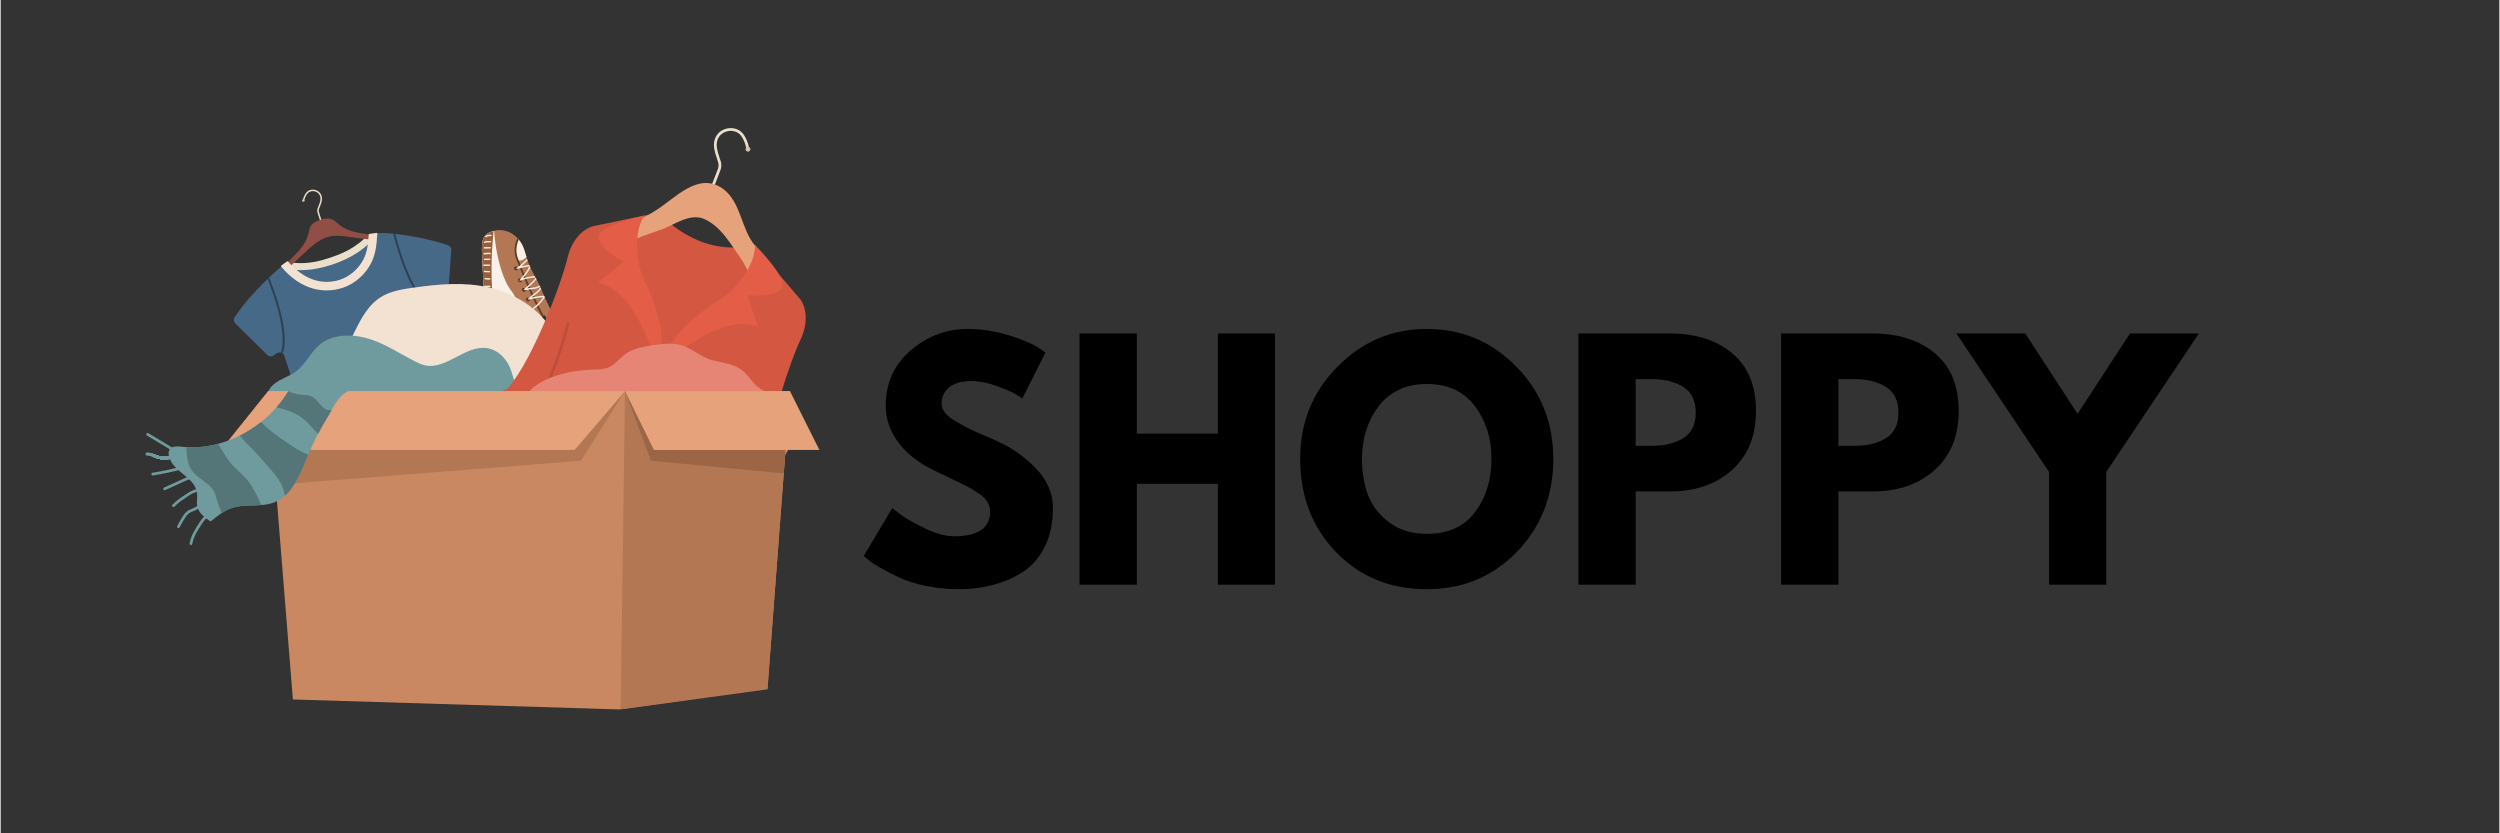 <svg xmlns="http://www.w3.org/2000/svg" xmlns:xlink="http://www.w3.org/1999/xlink" width="300" zoomAndPan="magnify" viewBox="0 0 224.88 75" height="100" preserveAspectRatio="xMidYMid meet" version="1.0"><rect x="0" y="0" width="224.88" height="75" fill="#333333" stroke="none"/><defs><g/><clipPath id="4170eaa2ad"><path d="M 63 11.387 L 68 11.387 L 68 18 L 63 18 Z M 63 11.387 " clip-rule="nonzero"/></clipPath><clipPath id="99c761b4b6"><path d="M 24 35 L 72 35 L 72 63.859 L 24 63.859 Z M 24 35 " clip-rule="nonzero"/></clipPath><clipPath id="69f5155ff0"><path d="M 55 35 L 72 35 L 72 63.859 L 55 63.859 Z M 55 35 " clip-rule="nonzero"/></clipPath><clipPath id="fa8ef4ff08"><path d="M 56 35 L 73.727 35 L 73.727 41 L 56 41 Z M 56 35 " clip-rule="nonzero"/></clipPath><clipPath id="c7a11e9cb4"><path d="M 13.008 41 L 17 41 L 17 43 L 13.008 43 Z M 13.008 41 " clip-rule="nonzero"/></clipPath><clipPath id="44a2cf89c7"><path d="M 13.008 40 L 16 40 L 16 42 L 13.008 42 Z M 13.008 40 " clip-rule="nonzero"/></clipPath><clipPath id="c169f8fd1f"><path d="M 13.027 40.656 L 15.867 40.656 L 15.867 41.43 L 13.027 41.43 Z M 13.027 40.656 " clip-rule="nonzero"/></clipPath><clipPath id="c45bc85919"><path d="M 13.07 40.797 C 13.055 40.82 13.047 40.848 13.047 40.875 C 13.055 40.945 13.117 40.992 13.184 40.988 C 13.363 40.969 13.559 41.051 13.766 41.137 C 13.832 41.164 13.898 41.191 13.965 41.215 C 14.309 41.344 14.688 41.387 15.027 41.34 C 15.066 41.336 15.105 41.328 15.145 41.324 C 15.34 41.293 15.527 41.262 15.676 41.348 C 15.734 41.383 15.812 41.363 15.844 41.305 C 15.879 41.242 15.859 41.168 15.797 41.133 C 15.574 41.004 15.324 41.043 15.105 41.078 C 15.066 41.086 15.031 41.09 14.996 41.098 C 14.691 41.137 14.359 41.098 14.051 40.984 C 13.988 40.961 13.926 40.934 13.859 40.906 C 13.637 40.812 13.402 40.715 13.16 40.742 C 13.121 40.746 13.09 40.766 13.07 40.797 Z M 13.07 40.797 " clip-rule="nonzero"/></clipPath><clipPath id="a705f86af4"><path d="M 13.543 40.656 L 15.348 40.656 L 15.348 41.43 L 13.543 41.43 Z M 13.543 40.656 " clip-rule="nonzero"/></clipPath><clipPath id="a3dc856319"><path d="M 13.07 40.797 C 13.055 40.82 13.047 40.848 13.047 40.875 C 13.055 40.945 13.117 40.992 13.184 40.988 C 13.363 40.969 13.559 41.051 13.766 41.137 C 13.832 41.164 13.898 41.191 13.965 41.215 C 14.309 41.344 14.688 41.387 15.027 41.34 C 15.066 41.336 15.105 41.328 15.145 41.324 C 15.34 41.293 15.527 41.262 15.676 41.348 C 15.734 41.383 15.812 41.363 15.844 41.305 C 15.879 41.242 15.859 41.168 15.797 41.133 C 15.574 41.004 15.324 41.043 15.105 41.078 C 15.066 41.086 15.031 41.09 14.996 41.098 C 14.691 41.137 14.359 41.098 14.051 40.984 C 13.988 40.961 13.926 40.934 13.859 40.906 C 13.637 40.812 13.402 40.715 13.16 40.742 C 13.121 40.746 13.09 40.766 13.07 40.797 Z M 13.07 40.797 " clip-rule="nonzero"/></clipPath><clipPath id="dd73751c52"><path d="M 13.672 40.656 L 15.348 40.656 L 15.348 41.43 L 13.672 41.43 Z M 13.672 40.656 " clip-rule="nonzero"/></clipPath><clipPath id="7becbc736d"><path d="M 13.07 40.797 C 13.055 40.82 13.047 40.848 13.047 40.875 C 13.055 40.945 13.117 40.992 13.184 40.988 C 13.363 40.969 13.559 41.051 13.766 41.137 C 13.832 41.164 13.898 41.191 13.965 41.215 C 14.309 41.344 14.688 41.387 15.027 41.34 C 15.066 41.336 15.105 41.328 15.145 41.324 C 15.34 41.293 15.527 41.262 15.676 41.348 C 15.734 41.383 15.812 41.363 15.844 41.305 C 15.879 41.242 15.859 41.168 15.797 41.133 C 15.574 41.004 15.324 41.043 15.105 41.078 C 15.066 41.086 15.031 41.09 14.996 41.098 C 14.691 41.137 14.359 41.098 14.051 40.984 C 13.988 40.961 13.926 40.934 13.859 40.906 C 13.637 40.812 13.402 40.715 13.16 40.742 C 13.121 40.746 13.09 40.766 13.07 40.797 Z M 13.07 40.797 " clip-rule="nonzero"/></clipPath><clipPath id="1f7c15b33e"><path d="M 13.672 40.656 L 15.219 40.656 L 15.219 41.43 L 13.672 41.43 Z M 13.672 40.656 " clip-rule="nonzero"/></clipPath><clipPath id="2aded1ace9"><path d="M 13.07 40.797 C 13.055 40.82 13.047 40.848 13.047 40.875 C 13.055 40.945 13.117 40.992 13.184 40.988 C 13.363 40.969 13.559 41.051 13.766 41.137 C 13.832 41.164 13.898 41.191 13.965 41.215 C 14.309 41.344 14.688 41.387 15.027 41.34 C 15.066 41.336 15.105 41.328 15.145 41.324 C 15.34 41.293 15.527 41.262 15.676 41.348 C 15.734 41.383 15.812 41.363 15.844 41.305 C 15.879 41.242 15.859 41.168 15.797 41.133 C 15.574 41.004 15.324 41.043 15.105 41.078 C 15.066 41.086 15.031 41.09 14.996 41.098 C 14.691 41.137 14.359 41.098 14.051 40.984 C 13.988 40.961 13.926 40.934 13.859 40.906 C 13.637 40.812 13.402 40.715 13.16 40.742 C 13.121 40.746 13.09 40.766 13.07 40.797 Z M 13.07 40.797 " clip-rule="nonzero"/></clipPath><clipPath id="9ef67ec14e"><path d="M 13.801 40.656 L 15.219 40.656 L 15.219 41.43 L 13.801 41.43 Z M 13.801 40.656 " clip-rule="nonzero"/></clipPath><clipPath id="fc9d0e927e"><path d="M 13.07 40.797 C 13.055 40.82 13.047 40.848 13.047 40.875 C 13.055 40.945 13.117 40.992 13.184 40.988 C 13.363 40.969 13.559 41.051 13.766 41.137 C 13.832 41.164 13.898 41.191 13.965 41.215 C 14.309 41.344 14.688 41.387 15.027 41.34 C 15.066 41.336 15.105 41.328 15.145 41.324 C 15.34 41.293 15.527 41.262 15.676 41.348 C 15.734 41.383 15.812 41.363 15.844 41.305 C 15.879 41.242 15.859 41.168 15.797 41.133 C 15.574 41.004 15.324 41.043 15.105 41.078 C 15.066 41.086 15.031 41.09 14.996 41.098 C 14.691 41.137 14.359 41.098 14.051 40.984 C 13.988 40.961 13.926 40.934 13.859 40.906 C 13.637 40.812 13.402 40.715 13.16 40.742 C 13.121 40.746 13.09 40.766 13.07 40.797 Z M 13.07 40.797 " clip-rule="nonzero"/></clipPath><clipPath id="3279a05b61"><path d="M 13.801 40.656 L 15.09 40.656 L 15.09 41.43 L 13.801 41.43 Z M 13.801 40.656 " clip-rule="nonzero"/></clipPath><clipPath id="4dea716f5e"><path d="M 13.07 40.797 C 13.055 40.82 13.047 40.848 13.047 40.875 C 13.055 40.945 13.117 40.992 13.184 40.988 C 13.363 40.969 13.559 41.051 13.766 41.137 C 13.832 41.164 13.898 41.191 13.965 41.215 C 14.309 41.344 14.688 41.387 15.027 41.34 C 15.066 41.336 15.105 41.328 15.145 41.324 C 15.34 41.293 15.527 41.262 15.676 41.348 C 15.734 41.383 15.812 41.363 15.844 41.305 C 15.879 41.242 15.859 41.168 15.797 41.133 C 15.574 41.004 15.324 41.043 15.105 41.078 C 15.066 41.086 15.031 41.09 14.996 41.098 C 14.691 41.137 14.359 41.098 14.051 40.984 C 13.988 40.961 13.926 40.934 13.859 40.906 C 13.637 40.812 13.402 40.715 13.16 40.742 C 13.121 40.746 13.09 40.766 13.07 40.797 Z M 13.07 40.797 " clip-rule="nonzero"/></clipPath><clipPath id="7c4d5d4229"><path d="M 13.801 40.656 L 15 40.656 L 15 41.43 L 13.801 41.43 Z M 13.801 40.656 " clip-rule="nonzero"/></clipPath><clipPath id="d20ebe0d8f"><path d="M 13.07 40.797 C 13.055 40.82 13.047 40.848 13.047 40.875 C 13.055 40.945 13.117 40.992 13.184 40.988 C 13.363 40.969 13.559 41.051 13.766 41.137 C 13.832 41.164 13.898 41.191 13.965 41.215 C 14.309 41.344 14.688 41.387 15.027 41.34 C 15.066 41.336 15.105 41.328 15.145 41.324 C 15.34 41.293 15.527 41.262 15.676 41.348 C 15.734 41.383 15.812 41.363 15.844 41.305 C 15.879 41.242 15.859 41.168 15.797 41.133 C 15.574 41.004 15.324 41.043 15.105 41.078 C 15.066 41.086 15.031 41.09 14.996 41.098 C 14.691 41.137 14.359 41.098 14.051 40.984 C 13.988 40.961 13.926 40.934 13.859 40.906 C 13.637 40.812 13.402 40.715 13.16 40.742 C 13.121 40.746 13.09 40.766 13.07 40.797 Z M 13.07 40.797 " clip-rule="nonzero"/></clipPath><clipPath id="b9bc8a1ea4"><path d="M 13.93 40.656 L 15 40.656 L 15 41.43 L 13.93 41.43 Z M 13.93 40.656 " clip-rule="nonzero"/></clipPath><clipPath id="50386a2666"><path d="M 13.07 40.797 C 13.055 40.82 13.047 40.848 13.047 40.875 C 13.055 40.945 13.117 40.992 13.184 40.988 C 13.363 40.969 13.559 41.051 13.766 41.137 C 13.832 41.164 13.898 41.191 13.965 41.215 C 14.309 41.344 14.688 41.387 15.027 41.34 C 15.066 41.336 15.105 41.328 15.145 41.324 C 15.34 41.293 15.527 41.262 15.676 41.348 C 15.734 41.383 15.812 41.363 15.844 41.305 C 15.879 41.242 15.859 41.168 15.797 41.133 C 15.574 41.004 15.324 41.043 15.105 41.078 C 15.066 41.086 15.031 41.09 14.996 41.098 C 14.691 41.137 14.359 41.098 14.051 40.984 C 13.988 40.961 13.926 40.934 13.859 40.906 C 13.637 40.812 13.402 40.715 13.16 40.742 C 13.121 40.746 13.09 40.766 13.07 40.797 Z M 13.07 40.797 " clip-rule="nonzero"/></clipPath><clipPath id="90360eda06"><path d="M 13.93 40.656 L 14.961 40.656 L 14.961 41.43 L 13.93 41.43 Z M 13.93 40.656 " clip-rule="nonzero"/></clipPath><clipPath id="ea514cf1a2"><path d="M 13.07 40.797 C 13.055 40.82 13.047 40.848 13.047 40.875 C 13.055 40.945 13.117 40.992 13.184 40.988 C 13.363 40.969 13.559 41.051 13.766 41.137 C 13.832 41.164 13.898 41.191 13.965 41.215 C 14.309 41.344 14.688 41.387 15.027 41.34 C 15.066 41.336 15.105 41.328 15.145 41.324 C 15.34 41.293 15.527 41.262 15.676 41.348 C 15.734 41.383 15.812 41.363 15.844 41.305 C 15.879 41.242 15.859 41.168 15.797 41.133 C 15.574 41.004 15.324 41.043 15.105 41.078 C 15.066 41.086 15.031 41.09 14.996 41.098 C 14.691 41.137 14.359 41.098 14.051 40.984 C 13.988 40.961 13.926 40.934 13.859 40.906 C 13.637 40.812 13.402 40.715 13.16 40.742 C 13.121 40.746 13.09 40.766 13.07 40.797 Z M 13.07 40.797 " clip-rule="nonzero"/></clipPath><clipPath id="d7af6a2f8f"><path d="M 14 40.656 L 14.961 40.656 L 14.961 41.43 L 14 41.43 Z M 14 40.656 " clip-rule="nonzero"/></clipPath><clipPath id="9ee6274c86"><path d="M 13.07 40.797 C 13.055 40.82 13.047 40.848 13.047 40.875 C 13.055 40.945 13.117 40.992 13.184 40.988 C 13.363 40.969 13.559 41.051 13.766 41.137 C 13.832 41.164 13.898 41.191 13.965 41.215 C 14.309 41.344 14.688 41.387 15.027 41.34 C 15.066 41.336 15.105 41.328 15.145 41.324 C 15.34 41.293 15.527 41.262 15.676 41.348 C 15.734 41.383 15.812 41.363 15.844 41.305 C 15.879 41.242 15.859 41.168 15.797 41.133 C 15.574 41.004 15.324 41.043 15.105 41.078 C 15.066 41.086 15.031 41.09 14.996 41.098 C 14.691 41.137 14.359 41.098 14.051 40.984 C 13.988 40.961 13.926 40.934 13.859 40.906 C 13.637 40.812 13.402 40.715 13.16 40.742 C 13.121 40.746 13.09 40.766 13.07 40.797 Z M 13.07 40.797 " clip-rule="nonzero"/></clipPath><clipPath id="9bed01bd16"><path d="M 14.059 40.656 L 14.961 40.656 L 14.961 41.43 L 14.059 41.43 Z M 14.059 40.656 " clip-rule="nonzero"/></clipPath><clipPath id="6117a4adcb"><path d="M 13.07 40.797 C 13.055 40.82 13.047 40.848 13.047 40.875 C 13.055 40.945 13.117 40.992 13.184 40.988 C 13.363 40.969 13.559 41.051 13.766 41.137 C 13.832 41.164 13.898 41.191 13.965 41.215 C 14.309 41.344 14.688 41.387 15.027 41.34 C 15.066 41.336 15.105 41.328 15.145 41.324 C 15.34 41.293 15.527 41.262 15.676 41.348 C 15.734 41.383 15.812 41.363 15.844 41.305 C 15.879 41.242 15.859 41.168 15.797 41.133 C 15.574 41.004 15.324 41.043 15.105 41.078 C 15.066 41.086 15.031 41.09 14.996 41.098 C 14.691 41.137 14.359 41.098 14.051 40.984 C 13.988 40.961 13.926 40.934 13.859 40.906 C 13.637 40.812 13.402 40.715 13.16 40.742 C 13.121 40.746 13.09 40.766 13.07 40.797 Z M 13.07 40.797 " clip-rule="nonzero"/></clipPath><clipPath id="cae2ee7a59"><path d="M 14.059 40.656 L 14.832 40.656 L 14.832 41.43 L 14.059 41.43 Z M 14.059 40.656 " clip-rule="nonzero"/></clipPath><clipPath id="9a21ceef0c"><path d="M 13.07 40.797 C 13.055 40.82 13.047 40.848 13.047 40.875 C 13.055 40.945 13.117 40.992 13.184 40.988 C 13.363 40.969 13.559 41.051 13.766 41.137 C 13.832 41.164 13.898 41.191 13.965 41.215 C 14.309 41.344 14.688 41.387 15.027 41.34 C 15.066 41.336 15.105 41.328 15.145 41.324 C 15.34 41.293 15.527 41.262 15.676 41.348 C 15.734 41.383 15.812 41.363 15.844 41.305 C 15.879 41.242 15.859 41.168 15.797 41.133 C 15.574 41.004 15.324 41.043 15.105 41.078 C 15.066 41.086 15.031 41.09 14.996 41.098 C 14.691 41.137 14.359 41.098 14.051 40.984 C 13.988 40.961 13.926 40.934 13.859 40.906 C 13.637 40.812 13.402 40.715 13.16 40.742 C 13.121 40.746 13.09 40.766 13.07 40.797 Z M 13.07 40.797 " clip-rule="nonzero"/></clipPath><clipPath id="c7f621ac36"><path d="M 14.188 40.785 L 14.832 40.785 L 14.832 41.43 L 14.188 41.43 Z M 14.188 40.785 " clip-rule="nonzero"/></clipPath><clipPath id="967d7a65bb"><path d="M 13.07 40.797 C 13.055 40.82 13.047 40.848 13.047 40.875 C 13.055 40.945 13.117 40.992 13.184 40.988 C 13.363 40.969 13.559 41.051 13.766 41.137 C 13.832 41.164 13.898 41.191 13.965 41.215 C 14.309 41.344 14.688 41.387 15.027 41.34 C 15.066 41.336 15.105 41.328 15.145 41.324 C 15.34 41.293 15.527 41.262 15.676 41.348 C 15.734 41.383 15.812 41.363 15.844 41.305 C 15.879 41.242 15.859 41.168 15.797 41.133 C 15.574 41.004 15.324 41.043 15.105 41.078 C 15.066 41.086 15.031 41.09 14.996 41.098 C 14.691 41.137 14.359 41.098 14.051 40.984 C 13.988 40.961 13.926 40.934 13.859 40.906 C 13.637 40.812 13.402 40.715 13.16 40.742 C 13.121 40.746 13.09 40.766 13.07 40.797 Z M 13.07 40.797 " clip-rule="nonzero"/></clipPath><clipPath id="f8d7cfba80"><path d="M 14.188 40.785 L 14.703 40.785 L 14.703 41.301 L 14.188 41.301 Z M 14.188 40.785 " clip-rule="nonzero"/></clipPath><clipPath id="5d8acac788"><path d="M 13.07 40.797 C 13.055 40.82 13.047 40.848 13.047 40.875 C 13.055 40.945 13.117 40.992 13.184 40.988 C 13.363 40.969 13.559 41.051 13.766 41.137 C 13.832 41.164 13.898 41.191 13.965 41.215 C 14.309 41.344 14.688 41.387 15.027 41.34 C 15.066 41.336 15.105 41.328 15.145 41.324 C 15.34 41.293 15.527 41.262 15.676 41.348 C 15.734 41.383 15.812 41.363 15.844 41.305 C 15.879 41.242 15.859 41.168 15.797 41.133 C 15.574 41.004 15.324 41.043 15.105 41.078 C 15.066 41.086 15.031 41.09 14.996 41.098 C 14.691 41.137 14.359 41.098 14.051 40.984 C 13.988 40.961 13.926 40.934 13.859 40.906 C 13.637 40.812 13.402 40.715 13.16 40.742 C 13.121 40.746 13.09 40.766 13.07 40.797 Z M 13.07 40.797 " clip-rule="nonzero"/></clipPath><clipPath id="bc893b232e"><path d="M 14.316 40.914 L 14.703 40.914 L 14.703 41.172 L 14.316 41.172 Z M 14.316 40.914 " clip-rule="nonzero"/></clipPath><clipPath id="dd95370357"><path d="M 13.07 40.797 C 13.055 40.82 13.047 40.848 13.047 40.875 C 13.055 40.945 13.117 40.992 13.184 40.988 C 13.363 40.969 13.559 41.051 13.766 41.137 C 13.832 41.164 13.898 41.191 13.965 41.215 C 14.309 41.344 14.688 41.387 15.027 41.34 C 15.066 41.336 15.105 41.328 15.145 41.324 C 15.34 41.293 15.527 41.262 15.676 41.348 C 15.734 41.383 15.812 41.363 15.844 41.305 C 15.879 41.242 15.859 41.168 15.797 41.133 C 15.574 41.004 15.324 41.043 15.105 41.078 C 15.066 41.086 15.031 41.09 14.996 41.098 C 14.691 41.137 14.359 41.098 14.051 40.984 C 13.988 40.961 13.926 40.934 13.859 40.906 C 13.637 40.812 13.402 40.715 13.16 40.742 C 13.121 40.746 13.09 40.766 13.07 40.797 Z M 13.07 40.797 " clip-rule="nonzero"/></clipPath><clipPath id="d28316be4d"><path d="M 14.316 40.914 L 14.574 40.914 L 14.574 41.172 L 14.316 41.172 Z M 14.316 40.914 " clip-rule="nonzero"/></clipPath><clipPath id="b2e8d53735"><path d="M 13.07 40.797 C 13.055 40.82 13.047 40.848 13.047 40.875 C 13.055 40.945 13.117 40.992 13.184 40.988 C 13.363 40.969 13.559 41.051 13.766 41.137 C 13.832 41.164 13.898 41.191 13.965 41.215 C 14.309 41.344 14.688 41.387 15.027 41.34 C 15.066 41.336 15.105 41.328 15.145 41.324 C 15.34 41.293 15.527 41.262 15.676 41.348 C 15.734 41.383 15.812 41.363 15.844 41.305 C 15.879 41.242 15.859 41.168 15.797 41.133 C 15.574 41.004 15.324 41.043 15.105 41.078 C 15.066 41.086 15.031 41.09 14.996 41.098 C 14.691 41.137 14.359 41.098 14.051 40.984 C 13.988 40.961 13.926 40.934 13.859 40.906 C 13.637 40.812 13.402 40.715 13.16 40.742 C 13.121 40.746 13.09 40.766 13.07 40.797 Z M 13.07 40.797 " clip-rule="nonzero"/></clipPath><clipPath id="e955e8fb74"><path d="M 14.316 41 L 14.574 41 L 14.574 41.172 L 14.316 41.172 Z M 14.316 41 " clip-rule="nonzero"/></clipPath><clipPath id="c4e5db33c7"><path d="M 13.07 40.797 C 13.055 40.82 13.047 40.848 13.047 40.875 C 13.055 40.945 13.117 40.992 13.184 40.988 C 13.363 40.969 13.559 41.051 13.766 41.137 C 13.832 41.164 13.898 41.191 13.965 41.215 C 14.309 41.344 14.688 41.387 15.027 41.34 C 15.066 41.336 15.105 41.328 15.145 41.324 C 15.34 41.293 15.527 41.262 15.676 41.348 C 15.734 41.383 15.812 41.363 15.844 41.305 C 15.879 41.242 15.859 41.168 15.797 41.133 C 15.574 41.004 15.324 41.043 15.105 41.078 C 15.066 41.086 15.031 41.09 14.996 41.098 C 14.691 41.137 14.359 41.098 14.051 40.984 C 13.988 40.961 13.926 40.934 13.859 40.906 C 13.637 40.812 13.402 40.715 13.16 40.742 C 13.121 40.746 13.09 40.766 13.07 40.797 Z M 13.07 40.797 " clip-rule="nonzero"/></clipPath><clipPath id="5a068098e1"><path d="M 13.008 38 L 16 38 L 16 41 L 13.008 41 Z M 13.008 38 " clip-rule="nonzero"/></clipPath></defs><path fill="#b47753" d="M 47.414 31.578 C 47.5 31.754 47.883 32.121 47.703 32.34 C 47.578 32.488 47.301 32.41 47.137 32.406 C 46.98 32.402 46.828 32.398 46.672 32.387 C 46.598 32.383 46.445 32.367 46.418 32.363 C 46.098 32.324 45.777 32.266 45.465 32.188 C 45.438 32.18 45.273 32.133 45.188 32.105 C 45.102 32.07 44.938 32 44.914 31.992 C 44.617 31.848 44.336 31.684 44.066 31.508 C 44.008 31.469 43.934 31.418 43.895 31.391 C 43.895 31.391 43.895 31.387 43.895 31.387 C 43.797 31.312 43.734 31.199 43.723 31.074 C 43.613 29.645 43.516 28.215 43.465 26.781 C 43.445 26.051 43.434 25.316 43.406 24.586 C 43.383 23.855 43.32 23.125 43.312 22.395 C 43.309 21.832 43.375 21.234 43.93 20.949 C 45.273 20.27 46.68 21.094 47.129 22.496 C 47.238 22.828 47.328 23.164 47.438 23.488 C 47.602 23.977 47.809 24.371 48.094 24.902 C 48.398 25.379 48.605 25.941 48.805 26.379 C 48.887 26.559 48.961 26.723 49.02 26.875 C 49.109 27.098 49.566 27.945 49.586 28.133 C 49.605 28.316 49.582 28.57 49.422 28.676 C 49.141 28.867 48.984 28.25 48.883 28.367 C 48.809 28.461 48.715 28.555 48.602 28.656 C 48.41 28.828 48.23 29.016 48.035 29.191 C 47.746 29.453 47.484 29.754 47.336 30.121 C 47.273 30.281 47.242 30.438 47.25 30.586 C 47.16 30.918 47.266 31.277 47.414 31.578 " fill-opacity="1" fill-rule="nonzero"/><path fill="#f8f0e9" d="M 45.465 32.188 C 45.438 32.18 45.273 32.133 45.188 32.105 C 45.102 32.07 44.938 32 44.914 31.992 C 44.617 31.848 44.336 31.684 44.066 31.508 C 44.008 31.469 43.934 31.418 43.895 31.391 C 43.895 31.391 43.895 31.387 43.895 31.387 C 43.797 31.312 43.734 31.199 43.723 31.074 C 43.613 29.645 43.516 28.215 43.465 26.781 C 43.445 26.051 43.434 25.316 43.406 24.586 C 43.383 23.855 43.32 23.125 43.312 22.395 C 43.309 21.832 43.375 21.234 43.93 20.949 C 44.098 20.867 44.262 20.805 44.43 20.766 C 44.375 20.777 44.52 21.852 44.535 21.957 C 44.586 22.359 44.66 22.758 44.75 23.156 C 44.918 23.891 45.141 24.641 45.453 25.332 C 45.555 25.555 45.672 25.773 45.812 25.977 C 45.992 26.242 46.211 26.484 46.32 26.785 C 46.453 27.145 46.406 27.555 46.27 27.914 C 46.254 27.949 46.238 27.988 46.203 28.016 C 46.16 28.047 46.098 28.043 46.047 28.031 C 45.82 27.977 45.664 27.777 45.488 27.625 C 45.438 27.578 45.375 27.535 45.305 27.539 C 45.25 27.543 45.203 27.582 45.164 27.621 C 44.828 27.957 44.938 28.461 45.117 28.848 C 45.219 29.074 45.32 29.305 45.422 29.531 C 45.461 29.621 45.57 29.773 45.57 29.871 C 45.898 30.629 46.125 31.516 45.898 32.281 C 45.754 32.254 45.609 32.223 45.465 32.188 " fill-opacity="1" fill-rule="nonzero"/><path fill="#976140" d="M 44.066 31.508 C 44.008 31.469 43.934 31.418 43.895 31.391 C 43.895 31.391 43.895 31.387 43.895 31.387 C 43.797 31.312 43.734 31.199 43.723 31.074 C 43.613 29.645 43.516 28.215 43.465 26.781 C 43.445 26.051 43.434 25.316 43.406 24.586 C 43.383 23.855 43.32 23.125 43.312 22.395 C 43.309 21.832 43.375 21.234 43.93 20.949 C 44.074 20.879 44.215 20.824 44.355 20.785 C 44.176 22.68 44.113 24.586 44.262 26.48 C 44.363 27.832 44.574 29.176 44.566 30.527 C 44.562 30.965 44.543 31.406 44.609 31.836 C 44.426 31.734 44.242 31.621 44.066 31.508 " fill-opacity="1" fill-rule="nonzero"/><path fill="#f8f0e9" d="M 46.551 21.477 C 46.805 21.758 47.004 22.105 47.129 22.496 C 47.199 22.707 47.262 22.918 47.324 23.129 C 47.23 23.238 47.113 23.328 46.984 23.387 C 46.875 23.434 46.691 23.504 46.59 23.418 C 46.504 23.348 46.398 23.078 46.359 22.973 C 46.289 22.797 46.32 22.602 46.352 22.414 C 46.406 22.102 46.457 21.781 46.551 21.477 " fill-opacity="1" fill-rule="nonzero"/><path fill="#5e3c27" d="M 46.508 21.43 C 46.551 21.473 46.59 21.52 46.629 21.566 C 46.418 22.023 46.359 22.555 46.488 23.039 C 46.535 23.227 46.613 23.41 46.684 23.59 L 46.691 23.605 C 46.883 24.078 47.086 24.57 47.285 25.051 C 47.719 26.086 48.078 26.871 48.441 27.598 C 48.547 27.809 48.652 28.016 48.758 28.211 C 48.785 28.258 48.809 28.309 48.832 28.367 C 48.84 28.379 48.844 28.391 48.848 28.406 C 48.812 28.449 48.77 28.496 48.727 28.539 C 48.711 28.504 48.695 28.469 48.68 28.438 C 48.656 28.383 48.633 28.332 48.609 28.293 C 48.504 28.094 48.398 27.887 48.289 27.672 C 47.926 26.941 47.566 26.156 47.133 25.117 C 46.93 24.637 46.727 24.145 46.535 23.668 L 46.527 23.652 C 46.453 23.469 46.375 23.281 46.324 23.082 C 46.281 22.914 46.258 22.742 46.254 22.57 C 46.242 22.18 46.332 21.781 46.508 21.43 " fill-opacity="1" fill-rule="nonzero"/><path fill="#5e3c27" d="M 46.383 23.984 C 46.316 23.988 46.23 23.996 46.203 24.062 C 46.188 24.098 46.195 24.137 46.207 24.172 C 46.223 24.234 46.25 24.301 46.309 24.324 C 46.336 24.336 46.367 24.336 46.398 24.336 C 46.434 24.332 46.469 24.332 46.496 24.312 C 46.531 24.289 46.551 24.25 46.551 24.207 C 46.555 24.168 46.543 24.125 46.531 24.086 C 46.52 24.055 46.508 24.02 46.484 24 C 46.457 23.977 46.383 23.984 46.383 23.984 " fill-opacity="1" fill-rule="nonzero"/><path fill="#5e3c27" d="M 46.738 25.055 C 46.668 25.059 46.586 25.07 46.559 25.133 C 46.543 25.168 46.551 25.207 46.562 25.242 C 46.578 25.305 46.605 25.371 46.664 25.395 C 46.691 25.406 46.723 25.406 46.754 25.406 C 46.789 25.402 46.824 25.402 46.852 25.383 C 46.887 25.359 46.906 25.32 46.906 25.277 C 46.91 25.238 46.898 25.199 46.887 25.16 C 46.875 25.125 46.863 25.09 46.84 25.07 C 46.812 25.047 46.738 25.055 46.738 25.055 " fill-opacity="1" fill-rule="nonzero"/><path fill="#5e3c27" d="M 47.457 26.781 C 47.387 26.781 47.305 26.793 47.277 26.859 C 47.262 26.891 47.27 26.93 47.277 26.965 C 47.297 27.027 47.324 27.098 47.383 27.121 C 47.41 27.133 47.441 27.129 47.473 27.129 C 47.508 27.129 47.543 27.125 47.57 27.109 C 47.605 27.086 47.625 27.043 47.625 27.004 C 47.629 26.961 47.617 26.922 47.605 26.883 C 47.594 26.852 47.582 26.816 47.559 26.793 C 47.531 26.773 47.457 26.781 47.457 26.781 " fill-opacity="1" fill-rule="nonzero"/><path fill="#5e3c27" d="M 47.09 25.914 C 47.02 25.918 46.934 25.93 46.906 25.992 C 46.895 26.027 46.902 26.066 46.91 26.102 C 46.926 26.164 46.953 26.234 47.016 26.254 C 47.043 26.266 47.074 26.266 47.105 26.266 C 47.137 26.262 47.176 26.262 47.203 26.242 C 47.238 26.223 47.254 26.18 47.258 26.137 C 47.258 26.098 47.25 26.059 47.238 26.02 C 47.227 25.984 47.215 25.949 47.188 25.93 C 47.16 25.906 47.09 25.914 47.09 25.914 " fill-opacity="1" fill-rule="nonzero"/><path fill="#5e3c27" d="M 47.781 27.656 C 47.711 27.656 47.625 27.668 47.598 27.734 C 47.582 27.766 47.59 27.805 47.602 27.84 C 47.617 27.902 47.645 27.973 47.703 27.996 C 47.73 28.008 47.762 28.004 47.793 28.004 C 47.828 28.004 47.863 28 47.891 27.984 C 47.926 27.961 47.945 27.918 47.945 27.879 C 47.949 27.836 47.938 27.797 47.926 27.758 C 47.914 27.727 47.906 27.691 47.879 27.668 C 47.852 27.648 47.781 27.656 47.781 27.656 " fill-opacity="1" fill-rule="nonzero"/><path fill="#f8f0e9" d="M 43.801 31.105 C 43.801 31.137 43.824 31.16 43.855 31.164 C 44.027 31.188 44.203 31.191 44.375 31.18 C 44.41 31.176 44.434 31.145 44.434 31.109 C 44.43 31.074 44.398 31.051 44.363 31.051 C 44.199 31.066 44.035 31.062 43.871 31.039 C 43.836 31.035 43.805 31.059 43.801 31.094 C 43.801 31.098 43.801 31.102 43.801 31.105 " fill-opacity="1" fill-rule="nonzero"/><path fill="#f8f0e9" d="M 43.77 30.48 C 43.77 30.512 43.793 30.535 43.824 30.543 C 44.012 30.574 44.203 30.586 44.391 30.582 C 44.426 30.582 44.453 30.551 44.453 30.516 C 44.453 30.48 44.422 30.453 44.387 30.457 C 44.207 30.461 44.023 30.449 43.844 30.418 C 43.809 30.41 43.777 30.434 43.77 30.469 C 43.77 30.473 43.77 30.477 43.77 30.48 " fill-opacity="1" fill-rule="nonzero"/><path fill="#f8f0e9" d="M 43.789 29.883 C 43.789 29.906 43.805 29.93 43.828 29.941 C 43.906 29.973 43.992 29.973 44.07 29.973 L 44.113 29.977 C 44.195 29.977 44.277 29.984 44.359 30 C 44.391 30.008 44.426 29.988 44.434 29.953 C 44.438 29.918 44.418 29.887 44.383 29.879 C 44.293 29.859 44.203 29.852 44.113 29.848 L 44.07 29.848 C 44 29.848 43.934 29.848 43.875 29.824 C 43.844 29.809 43.809 29.824 43.793 29.859 C 43.789 29.867 43.789 29.875 43.789 29.883 " fill-opacity="1" fill-rule="nonzero"/><path fill="#f8f0e9" d="M 43.727 29.344 C 43.73 29.363 43.738 29.383 43.758 29.395 C 43.82 29.434 43.895 29.43 43.949 29.43 C 44.078 29.422 44.211 29.422 44.34 29.422 C 44.371 29.418 44.402 29.391 44.402 29.355 C 44.402 29.324 44.371 29.293 44.336 29.293 C 44.207 29.293 44.074 29.297 43.945 29.301 C 43.902 29.305 43.855 29.305 43.824 29.285 C 43.793 29.27 43.754 29.277 43.738 29.309 C 43.73 29.32 43.727 29.332 43.727 29.344 " fill-opacity="1" fill-rule="nonzero"/><path fill="#f8f0e9" d="M 43.668 28.77 C 43.668 28.781 43.672 28.793 43.676 28.805 C 43.738 28.902 43.867 28.895 43.938 28.891 C 44.055 28.883 44.168 28.887 44.281 28.902 C 44.316 28.906 44.348 28.883 44.355 28.848 C 44.359 28.816 44.336 28.781 44.301 28.777 C 44.18 28.762 44.055 28.754 43.93 28.762 C 43.867 28.766 43.801 28.766 43.781 28.734 C 43.766 28.707 43.727 28.699 43.695 28.719 C 43.676 28.73 43.664 28.75 43.668 28.77 " fill-opacity="1" fill-rule="nonzero"/><path fill="#f8f0e9" d="M 43.68 28.207 C 43.68 28.207 43.68 28.211 43.68 28.211 C 43.684 28.246 43.715 28.27 43.75 28.27 C 43.902 28.25 44.055 28.254 44.207 28.277 C 44.242 28.285 44.273 28.262 44.281 28.227 C 44.285 28.195 44.262 28.16 44.227 28.156 C 44.066 28.129 43.898 28.125 43.734 28.141 C 43.703 28.145 43.68 28.172 43.68 28.207 " fill-opacity="1" fill-rule="nonzero"/><path fill="#f8f0e9" d="M 43.543 27.621 C 43.543 27.625 43.543 27.625 43.543 27.625 C 43.547 27.66 43.574 27.688 43.609 27.684 C 43.793 27.676 43.977 27.672 44.16 27.68 C 44.195 27.68 44.223 27.652 44.223 27.617 C 44.227 27.582 44.199 27.555 44.164 27.551 C 43.977 27.547 43.789 27.547 43.602 27.559 C 43.57 27.559 43.543 27.59 43.543 27.621 " fill-opacity="1" fill-rule="nonzero"/><path fill="#f8f0e9" d="M 43.59 27.012 C 43.59 27.012 43.59 27.012 43.59 27.016 C 43.59 27.047 43.617 27.074 43.652 27.074 C 43.797 27.07 43.941 27.078 44.086 27.102 C 44.121 27.105 44.152 27.082 44.156 27.051 C 44.164 27.016 44.141 26.984 44.105 26.977 C 43.957 26.953 43.801 26.941 43.648 26.949 C 43.613 26.949 43.586 26.977 43.59 27.012 " fill-opacity="1" fill-rule="nonzero"/><path fill="#f8f0e9" d="M 43.566 26.453 C 43.566 26.469 43.57 26.484 43.582 26.496 C 43.625 26.539 43.684 26.535 43.711 26.535 L 43.992 26.523 C 44.016 26.52 44.043 26.52 44.07 26.512 C 44.105 26.5 44.125 26.465 44.113 26.434 C 44.102 26.398 44.07 26.379 44.035 26.391 C 44.02 26.395 44.004 26.395 43.984 26.395 L 43.707 26.41 C 43.684 26.41 43.676 26.406 43.672 26.406 C 43.648 26.383 43.609 26.379 43.586 26.406 C 43.57 26.418 43.566 26.434 43.566 26.453 " fill-opacity="1" fill-rule="nonzero"/><path fill="#f8f0e9" d="M 43.504 25.777 C 43.504 25.812 43.531 25.84 43.562 25.84 C 43.719 25.844 43.875 25.844 44.031 25.836 C 44.066 25.836 44.094 25.805 44.094 25.773 C 44.094 25.738 44.062 25.711 44.027 25.711 C 43.875 25.715 43.719 25.715 43.566 25.715 C 43.531 25.711 43.504 25.738 43.504 25.773 C 43.504 25.773 43.504 25.777 43.504 25.777 " fill-opacity="1" fill-rule="nonzero"/><path fill="#f8f0e9" d="M 43.543 25.074 C 43.543 25.098 43.555 25.117 43.578 25.129 C 43.629 25.152 43.684 25.152 43.727 25.156 L 44.027 25.168 C 44.062 25.172 44.09 25.145 44.094 25.109 C 44.094 25.074 44.066 25.047 44.031 25.043 L 43.734 25.031 C 43.695 25.027 43.66 25.027 43.633 25.012 C 43.598 25 43.562 25.012 43.547 25.047 C 43.543 25.055 43.543 25.062 43.543 25.074 " fill-opacity="1" fill-rule="nonzero"/><path fill="#f8f0e9" d="M 43.473 24.426 C 43.473 24.449 43.488 24.473 43.512 24.48 C 43.559 24.5 43.602 24.5 43.641 24.5 L 43.988 24.512 C 44.023 24.516 44.055 24.488 44.055 24.453 C 44.055 24.418 44.027 24.387 43.992 24.387 L 43.645 24.375 C 43.613 24.375 43.582 24.371 43.559 24.363 C 43.523 24.352 43.488 24.367 43.477 24.402 C 43.473 24.41 43.473 24.418 43.473 24.426 " fill-opacity="1" fill-rule="nonzero"/><path fill="#f8f0e9" d="M 43.426 23.871 C 43.426 23.906 43.457 23.934 43.492 23.934 C 43.664 23.926 43.836 23.926 44.008 23.938 C 44.043 23.941 44.074 23.914 44.074 23.879 C 44.078 23.844 44.051 23.812 44.016 23.812 C 43.84 23.801 43.66 23.801 43.484 23.809 C 43.449 23.809 43.426 23.836 43.426 23.871 " fill-opacity="1" fill-rule="nonzero"/><path fill="#f8f0e9" d="M 43.492 23.344 C 43.492 23.348 43.492 23.348 43.492 23.348 C 43.496 23.383 43.523 23.41 43.559 23.406 C 43.711 23.398 43.863 23.398 44.012 23.402 C 44.047 23.402 44.078 23.375 44.078 23.34 C 44.078 23.309 44.051 23.277 44.016 23.277 C 43.863 23.27 43.707 23.273 43.551 23.281 C 43.52 23.281 43.492 23.312 43.492 23.344 " fill-opacity="1" fill-rule="nonzero"/><path fill="#f8f0e9" d="M 43.453 22.84 C 43.453 22.84 43.453 22.84 43.453 22.844 C 43.457 22.879 43.488 22.902 43.523 22.898 C 43.566 22.898 43.613 22.891 43.66 22.887 C 43.797 22.871 43.926 22.855 44.047 22.887 C 44.082 22.895 44.113 22.875 44.125 22.84 C 44.133 22.805 44.109 22.773 44.078 22.762 C 43.934 22.727 43.785 22.742 43.645 22.762 C 43.602 22.766 43.555 22.77 43.512 22.773 C 43.477 22.777 43.453 22.805 43.453 22.84 " fill-opacity="1" fill-rule="nonzero"/><path fill="#f8f0e9" d="M 43.461 22.309 C 43.461 22.344 43.492 22.371 43.523 22.371 L 44.066 22.363 C 44.102 22.363 44.129 22.332 44.129 22.301 C 44.129 22.301 44.129 22.297 44.129 22.297 C 44.125 22.266 44.098 22.238 44.062 22.238 L 43.523 22.246 C 43.488 22.246 43.461 22.273 43.461 22.309 " fill-opacity="1" fill-rule="nonzero"/><path fill="#f8f0e9" d="M 43.488 21.801 C 43.492 21.836 43.52 21.863 43.551 21.863 C 43.594 21.863 43.629 21.848 43.66 21.836 C 43.668 21.832 43.68 21.828 43.691 21.824 C 43.719 21.812 43.754 21.812 43.793 21.812 C 43.891 21.812 43.992 21.812 44.09 21.816 C 44.125 21.82 44.152 21.793 44.156 21.758 C 44.156 21.723 44.129 21.695 44.094 21.691 C 43.992 21.688 43.891 21.684 43.793 21.688 C 43.746 21.688 43.699 21.688 43.652 21.703 C 43.637 21.707 43.625 21.715 43.609 21.719 C 43.586 21.73 43.57 21.738 43.555 21.738 C 43.52 21.734 43.488 21.766 43.488 21.801 " fill-opacity="1" fill-rule="nonzero"/><path fill="#f8f0e9" d="M 43.605 21.293 C 43.609 21.305 43.609 21.316 43.617 21.328 C 43.637 21.355 43.676 21.363 43.703 21.348 C 43.754 21.316 43.805 21.281 43.859 21.266 C 43.91 21.254 43.973 21.254 44.031 21.254 L 44.133 21.25 C 44.168 21.25 44.195 21.223 44.195 21.188 C 44.195 21.152 44.168 21.125 44.133 21.125 L 44.031 21.125 C 43.969 21.125 43.895 21.125 43.824 21.145 C 43.754 21.168 43.691 21.207 43.637 21.238 C 43.617 21.25 43.605 21.273 43.605 21.293 " fill-opacity="1" fill-rule="nonzero"/><path fill="#f8f0e9" d="M 47.422 23.441 C 47.41 23.453 47.398 23.461 47.387 23.473 L 47.316 23.539 C 47.227 23.625 47.137 23.711 47.043 23.801 C 47.02 23.82 46.992 23.844 46.969 23.863 L 46.898 23.926 C 46.875 23.945 46.855 23.965 46.832 23.984 C 46.922 23.965 47.008 23.941 47.098 23.926 C 47.223 23.898 47.348 23.875 47.477 23.855 L 47.57 23.84 C 47.602 23.918 47.637 23.996 47.672 24.074 C 47.598 24.23 47.516 24.375 47.422 24.52 C 47.324 24.664 47.215 24.805 47.098 24.938 L 47.012 25.035 L 46.977 25.07 C 47.027 25.051 47.078 25.031 47.129 25.012 C 47.289 24.957 47.465 24.918 47.633 24.898 C 47.781 24.887 47.918 24.867 48.062 24.844 C 48.07 24.863 48.082 24.883 48.094 24.902 C 48.105 24.922 48.117 24.941 48.129 24.961 C 48.055 24.973 47.977 24.984 47.898 24.996 L 47.648 25.027 C 47.484 25.043 47.328 25.078 47.168 25.133 C 47.09 25.16 47.012 25.188 46.938 25.219 C 46.852 25.23 46.77 25.25 46.68 25.262 C 46.73 25.184 46.781 25.113 46.828 25.039 C 46.891 24.98 46.949 24.918 47.004 24.855 C 47.117 24.727 47.223 24.59 47.316 24.449 C 47.41 24.309 47.492 24.156 47.566 24.004 C 47.574 23.992 47.578 23.98 47.582 23.965 L 47.496 23.98 C 47.371 24 47.246 24.023 47.125 24.047 C 47.004 24.074 46.879 24.102 46.758 24.133 C 46.695 24.148 46.637 24.16 46.578 24.18 C 46.566 24.18 46.555 24.18 46.543 24.18 C 46.539 24.18 46.539 24.18 46.535 24.18 C 46.52 24.18 46.5 24.184 46.48 24.184 C 46.445 24.184 46.41 24.18 46.379 24.168 C 46.406 24.148 46.434 24.129 46.457 24.109 C 46.469 24.098 46.48 24.09 46.492 24.078 C 46.504 24.066 46.512 24.055 46.527 24.051 C 46.578 24.027 46.625 23.992 46.672 23.953 C 46.723 23.914 46.766 23.871 46.816 23.832 L 46.887 23.766 C 46.91 23.746 46.934 23.727 46.957 23.707 C 47.051 23.621 47.141 23.535 47.23 23.445 L 47.301 23.379 C 47.328 23.359 47.344 23.332 47.375 23.32 C 47.379 23.32 47.379 23.32 47.383 23.316 C 47.395 23.359 47.41 23.402 47.422 23.441 " fill-opacity="1" fill-rule="nonzero"/><path fill="#f8f0e9" d="M 48.055 25.129 C 48.09 25.086 48.121 25.043 48.152 25 C 48.176 25.039 48.199 25.078 48.223 25.121 C 48.199 25.148 48.176 25.18 48.152 25.207 C 48.055 25.328 47.941 25.445 47.828 25.551 C 47.715 25.656 47.602 25.766 47.484 25.867 C 47.445 25.898 47.406 25.93 47.367 25.961 L 47.496 25.938 C 47.645 25.91 47.797 25.891 47.949 25.879 C 48.027 25.871 48.098 25.863 48.164 25.848 C 48.23 25.828 48.297 25.801 48.363 25.77 C 48.414 25.746 48.461 25.723 48.508 25.703 C 48.527 25.742 48.543 25.777 48.562 25.816 C 48.516 25.84 48.465 25.859 48.418 25.883 C 48.348 25.914 48.273 25.945 48.195 25.969 C 48.117 25.988 48.039 25.996 47.961 26.004 C 47.812 26.016 47.664 26.035 47.52 26.062 C 47.445 26.074 47.371 26.09 47.297 26.102 C 47.219 26.098 47.141 26.094 47.062 26.086 C 47.121 26.027 47.172 25.973 47.223 25.91 C 47.285 25.867 47.344 25.82 47.402 25.77 C 47.516 25.672 47.629 25.562 47.742 25.457 C 47.855 25.355 47.961 25.246 48.055 25.129 " fill-opacity="1" fill-rule="nonzero"/><path fill="#f8f0e9" d="M 47.918 26.5 L 48.094 26.371 C 48.207 26.281 48.316 26.191 48.41 26.086 C 48.457 26.035 48.5 25.98 48.535 25.918 C 48.551 25.902 48.566 25.887 48.582 25.867 C 48.602 25.91 48.621 25.953 48.637 25.992 C 48.598 26.055 48.551 26.113 48.504 26.168 C 48.402 26.285 48.289 26.379 48.172 26.469 L 47.996 26.602 C 47.938 26.645 47.883 26.691 47.824 26.738 C 47.801 26.758 47.777 26.773 47.754 26.793 L 47.84 26.773 C 47.98 26.738 48.125 26.707 48.27 26.68 C 48.418 26.656 48.562 26.637 48.711 26.625 C 48.781 26.621 48.848 26.621 48.914 26.621 C 48.934 26.668 48.953 26.715 48.973 26.762 C 48.938 26.809 48.906 26.855 48.867 26.906 C 48.773 27.043 48.676 27.172 48.562 27.297 C 48.453 27.418 48.336 27.531 48.203 27.637 C 48.141 27.688 48.07 27.734 48 27.781 C 47.922 27.809 47.84 27.832 47.754 27.844 C 47.816 27.785 47.879 27.73 47.934 27.672 C 48 27.633 48.062 27.586 48.125 27.535 C 48.25 27.438 48.363 27.328 48.469 27.211 C 48.578 27.094 48.676 26.965 48.766 26.836 C 48.785 26.809 48.805 26.777 48.824 26.75 C 48.789 26.75 48.754 26.75 48.719 26.754 C 48.578 26.762 48.434 26.781 48.293 26.805 C 48.152 26.832 48.012 26.863 47.867 26.898 L 47.656 26.949 C 47.582 26.949 47.508 26.945 47.43 26.938 C 47.48 26.883 47.531 26.828 47.578 26.773 L 47.746 26.641 C 47.805 26.594 47.859 26.547 47.918 26.5 " fill-opacity="1" fill-rule="nonzero"/><path fill="#466988" d="M 40.273 22.082 C 38.867 21.535 34.766 20.715 33.504 21.055 C 33.504 21.055 30.223 24.363 25.859 23.598 C 25.812 23.625 25.73 23.609 25.684 23.637 C 25.137 24.078 22.703 26.098 21.066 28.539 C 20.945 28.719 20.965 28.961 21.121 29.117 L 23.988 31.941 C 24.145 32.098 24.422 32.113 24.594 31.969 C 24.691 31.887 24.812 31.805 24.949 31.75 C 25.188 31.656 25.453 31.781 25.531 32.027 L 27.637 38.426 C 27.758 38.797 28.09 39.062 28.48 39.102 C 30.305 39.277 35.652 39.363 40.473 35.137 C 40.77 34.875 40.883 34.461 40.758 34.086 L 38.645 27.656 C 38.59 27.492 38.719 27.32 38.891 27.328 L 38.906 27.328 C 39.332 27.348 39.609 27.348 39.805 27.344 C 40.004 27.336 40.176 27.203 40.23 27.008 L 40.547 22.617 C 40.605 22.395 40.488 22.164 40.273 22.082 " fill-opacity="1" fill-rule="nonzero"/><path fill="#466988" d="M 33.504 21.055 C 33.504 21.055 30.188 24.359 25.812 23.574 C 25.812 23.574 25.703 23.621 25.43 23.848 C 25.43 23.848 26.016 24.48 26.078 24.531 C 26.312 24.73 26.605 24.887 26.875 25.035 C 27.426 25.348 28.02 25.598 28.641 25.727 C 29.352 25.871 30.109 25.855 30.801 25.617 C 31.512 25.367 32.105 24.867 32.578 24.293 C 33.355 23.352 33.684 22.254 33.648 21.043 C 33.648 21.043 33.648 21.023 33.645 21.023 C 33.594 21.031 33.547 21.043 33.504 21.055 " fill-opacity="1" fill-rule="nonzero"/><path fill="#e9dfca" d="M 29.824 23.82 C 29.586 23.898 29.344 23.969 29.102 24.031 C 27.66 24.398 26.363 24.406 25.43 24.074 C 25.297 24.027 25.48 23.793 25.656 23.656 C 25.734 23.598 25.781 23.523 25.848 23.543 C 26.652 23.77 27.836 23.73 29.02 23.387 C 30.926 22.832 31.977 22.262 33.152 21.078 L 33.711 21.203 C 33.07 22.25 31.59 23.238 29.824 23.82 " fill-opacity="1" fill-rule="nonzero"/><path fill="#e9dfca" d="M 28.961 20.09 L 28.832 20.133 L 28.52 19.145 C 28.477 19.008 28.484 18.855 28.535 18.719 C 28.551 18.684 28.562 18.648 28.578 18.617 C 28.656 18.422 28.738 18.223 28.773 18.02 C 28.828 17.695 28.684 17.406 28.406 17.273 C 28.121 17.137 27.789 17.199 27.605 17.426 C 27.484 17.578 27.387 17.777 27.332 17.996 L 27.199 17.961 C 27.262 17.723 27.367 17.508 27.5 17.34 C 27.723 17.066 28.121 16.988 28.465 17.152 C 28.801 17.309 28.973 17.656 28.906 18.043 C 28.871 18.258 28.785 18.465 28.703 18.668 C 28.691 18.699 28.676 18.734 28.664 18.77 C 28.621 18.875 28.617 18.996 28.652 19.105 L 28.961 20.09 " fill-opacity="1" fill-rule="nonzero"/><path fill="#914e44" d="M 33.52 21.266 C 33.527 21.23 33.535 21.195 33.547 21.164 C 33.328 21.141 33.117 21.113 32.91 21.078 C 32.078 20.938 31.312 20.824 30.598 20.328 C 30.312 20.129 30.102 19.832 29.762 19.719 C 29.477 19.625 29.176 19.672 28.891 19.75 C 28.59 19.836 28.281 19.949 28.047 20.168 C 27.824 20.379 27.789 20.625 27.727 20.906 C 27.699 21.039 27.66 21.168 27.617 21.293 C 27.328 22.117 26.773 22.656 26.18 23.258 C 25.973 23.465 25.742 23.676 25.508 23.879 C 25.551 23.906 25.59 23.938 25.629 23.973 C 25.703 24.035 25.766 24.113 25.812 24.195 C 26.031 23.988 26.25 23.781 26.473 23.574 C 26.754 23.309 27.039 23.043 27.324 22.777 C 28.074 22.086 28.801 21.375 29.859 21.242 C 30.473 21.164 31.094 21.289 31.699 21.363 C 32.086 21.41 32.473 21.457 32.855 21.508 C 33.074 21.535 33.289 21.562 33.508 21.594 C 33.492 21.484 33.496 21.371 33.52 21.266 " fill-opacity="1" fill-rule="nonzero"/><path fill="#d3c3ab" d="M 27.355 18.016 C 27.375 18.074 27.34 18.145 27.277 18.16 C 27.215 18.18 27.148 18.148 27.129 18.086 C 27.109 18.023 27.145 17.957 27.207 17.938 C 27.27 17.918 27.336 17.953 27.355 18.016 " fill-opacity="1" fill-rule="nonzero"/><path fill="#f3e1d2" d="M 33.859 20.961 C 33.73 20.98 33.395 21.016 33.227 21.043 C 33.164 21.051 33.121 21.102 33.117 21.16 C 33.113 21.234 33.105 21.309 33.102 21.383 C 33.039 22.277 32.914 22.965 32.477 23.641 C 32.062 24.281 31.469 24.789 30.801 25.074 C 30.367 25.262 29.879 25.363 29.387 25.367 C 27.824 25.387 26.625 24.41 25.902 23.582 C 25.859 23.531 25.785 23.523 25.73 23.562 C 25.609 23.648 25.41 23.797 25.27 23.887 C 25.23 23.91 25.223 23.965 25.254 24 C 26.41 25.402 27.867 26.156 29.395 26.137 C 29.863 26.129 30.328 26.055 30.762 25.91 C 30.879 25.871 30.992 25.828 31.105 25.781 C 31.91 25.438 32.625 24.824 33.121 24.059 C 33.648 23.246 33.801 22.426 33.867 21.438 C 33.875 21.352 33.879 21.262 33.887 21.176 C 33.891 21.117 33.895 21.039 33.895 20.992 C 33.895 20.973 33.879 20.957 33.859 20.961 " fill-opacity="1" fill-rule="nonzero"/><path fill="#2b4054" d="M 24.168 24.969 C 24.121 25.012 24.078 25.055 24.031 25.102 C 25.719 29.469 25.441 31.168 25.215 31.73 C 25.273 31.742 25.328 31.77 25.379 31.809 C 25.637 31.188 25.902 29.426 24.168 24.969 " fill-opacity="1" fill-rule="nonzero"/><path fill="#2b4054" d="M 35.32 21.027 C 36.727 26.363 38.16 27.387 38.633 27.582 C 38.633 27.52 38.656 27.457 38.695 27.414 C 38.297 27.238 36.895 26.266 35.508 21.047 C 35.445 21.043 35.383 21.035 35.32 21.027 " fill-opacity="1" fill-rule="nonzero"/><path fill="#f3e1d2" d="M 29.605 37.086 C 29.391 36.957 29.168 36.816 29.031 36.617 C 28.77 36.23 28.934 35.805 29.105 35.457 C 30.008 33.613 30.914 31.773 31.816 29.934 C 32.445 28.652 33.125 27.32 34.43 26.613 C 35.258 26.164 36.273 26.008 37.277 25.871 C 39.426 25.578 41.656 25.352 43.941 25.871 C 46.223 26.391 48.594 27.805 49.645 29.824 C 50.109 30.711 50.289 31.656 50.305 32.559 C 50.32 33.711 50.07 34.812 49.57 35.773 C 48.406 38.02 44.676 41.418 41.465 40.992 C 37.504 40.461 33.242 39.273 29.605 37.086 " fill-opacity="1" fill-rule="nonzero"/><path fill="#709b9e" d="M 46.508 35.266 C 46.242 34.492 46.121 33.68 45.766 32.938 C 45.406 32.195 44.738 31.496 43.824 31.34 C 41.832 31 40.141 33.309 38.176 32.875 C 37.867 32.809 37.59 32.676 37.316 32.539 C 35.98 31.863 34.746 31.02 33.301 30.539 C 31.859 30.059 30.086 30.02 28.898 30.875 C 27.914 31.586 27.512 32.77 26.516 33.473 C 25.816 33.965 24.852 34.195 24.328 34.836 C 23.871 35.391 23.859 36.121 23.867 36.805 C 23.871 37.07 23.891 37.375 24.121 37.551 C 24.277 37.672 24.496 37.707 24.707 37.73 C 30.012 38.398 35.395 37.453 40.754 37.414 C 42.527 37.402 44.301 37.488 46.074 37.453 C 46.688 37.441 47.84 37.656 47.652 36.98 C 47.59 36.762 47.102 36.43 46.957 36.211 C 46.762 35.914 46.617 35.59 46.508 35.266 " fill-opacity="1" fill-rule="nonzero"/><path fill="#bf4d39" d="M 42.574 37.688 C 42.547 37.676 42.523 37.656 42.508 37.629 C 42.48 37.566 42.504 37.492 42.566 37.465 C 43.051 37.219 43.422 36.789 43.777 36.371 C 43.84 36.297 43.902 36.223 43.969 36.152 C 44.375 35.684 44.938 35.137 45.668 35.039 C 45.738 35.031 45.801 35.078 45.809 35.145 C 45.816 35.215 45.77 35.277 45.703 35.285 C 45.051 35.371 44.531 35.879 44.152 36.312 C 44.09 36.383 44.027 36.457 43.965 36.531 C 43.594 36.969 43.207 37.418 42.676 37.684 C 42.641 37.699 42.605 37.699 42.574 37.688 " fill-opacity="1" fill-rule="nonzero"/><path fill="#d45742" d="M 64.898 49.723 L 68.004 45.691 C 69.164 45.074 68.859 43.613 68.859 43.613 C 68.359 40.73 70.852 32.957 71.957 30.637 C 73.062 28.32 71.984 26.957 71.984 26.957 L 68.066 22.375 C 68.02 22.184 67.879 22.039 67.879 22.039 C 67.879 22.039 65.809 22.695 63.281 21.836 C 60.773 20.922 59.387 19.312 59.387 19.312 C 59.387 19.312 59.121 19.215 59.07 19.164 L 53.293 20.363 C 53.293 20.363 51.598 20.746 51.004 23.246 C 50.414 25.742 47.48 33.363 45.281 35.293 C 45.281 35.293 44.129 36.238 44.645 37.449 L 44.531 42.535 L 45.152 42.875 L 42.93 47.668 L 42.969 47.684 C 42.801 47.754 42.648 47.84 42.551 47.965 C 42.328 48.246 42.695 48.648 43.051 48.691 C 43.406 48.734 43.781 48.605 44.121 48.719 C 44.734 48.926 44.863 49.754 45.363 50.164 C 45.816 50.527 46.473 50.48 47.039 50.352 C 47.605 50.223 48.191 50.031 48.758 50.172 C 49.715 50.414 50.281 51.539 51.258 51.691 C 51.629 51.75 52.031 51.656 52.379 51.805 C 52.73 51.949 52.938 52.301 53.188 52.586 C 53.516 52.961 53.941 53.242 54.41 53.402 C 54.625 53.473 54.859 53.52 55.082 53.465 C 55.266 53.418 55.426 53.309 55.602 53.227 C 56.379 52.867 57.289 53.188 58.082 53.516 C 58.527 53.699 58.984 53.891 59.344 54.215 C 59.895 54.719 60.262 55.551 61 55.637 C 61.156 55.277 61.582 55.066 61.961 55.16 C 62.266 55.234 62.551 55.484 62.855 55.402 C 63.066 55.344 63.207 55.129 63.23 54.906 C 63.25 54.688 63.172 54.473 63.059 54.281 C 63.055 54.273 63.051 54.27 63.047 54.262 L 64.207 49.602 L 64.898 49.723 " fill-opacity="1" fill-rule="nonzero"/><path fill="#bf4d39" d="M 42.848 37.363 C 42.48 37.371 42.09 37.539 41.922 37.867 C 41.738 38.227 41.859 38.656 41.941 39.051 C 42.137 39.984 42.078 40.973 41.777 41.879 C 41.66 42.23 41.512 42.641 41.727 42.945 C 41.848 43.117 42.055 43.199 42.258 43.262 C 43.035 43.496 43.871 43.531 44.66 43.355 C 44.828 43.32 45.008 43.266 45.113 43.129 C 45.188 43.027 45.211 42.898 45.227 42.773 C 45.281 42.395 45.297 42.016 45.316 41.633 C 45.348 40.938 45.379 40.238 45.414 39.543 C 45.434 39.109 45.453 38.668 45.324 38.254 C 45.219 37.93 45.031 37.637 44.82 37.367 C 44.773 37.309 44.723 37.246 44.656 37.207 C 44.305 36.98 44.145 37.391 43.891 37.504 C 43.617 37.625 43.164 37.359 42.848 37.363 " fill-opacity="1" fill-rule="nonzero"/><path fill="#bf4d39" d="M 45.105 43.031 C 45.098 43.031 45.094 43.027 45.09 43.027 C 45.027 42.992 45.008 42.918 45.043 42.855 C 47.875 37.902 49.805 33.402 50.945 29.098 C 50.961 29.035 51.027 28.992 51.094 29.012 C 51.16 29.027 51.199 29.098 51.184 29.164 C 50.035 33.488 48.098 38.008 45.258 42.98 C 45.227 43.035 45.16 43.055 45.105 43.031 " fill-opacity="1" fill-rule="nonzero"/><path fill="#bf4d39" d="M 69.316 46.641 C 69.613 46.863 69.828 47.23 69.77 47.594 C 69.703 47.992 69.352 48.266 69.051 48.535 C 68.34 49.176 67.805 50.004 67.516 50.914 C 67.406 51.27 67.281 51.688 66.93 51.805 C 66.73 51.871 66.512 51.816 66.312 51.746 C 65.547 51.477 64.852 51.012 64.316 50.402 C 64.203 50.273 64.09 50.125 64.086 49.953 C 64.086 49.824 64.145 49.707 64.203 49.598 C 64.387 49.262 64.598 48.945 64.805 48.625 C 65.191 48.043 65.574 47.465 65.961 46.883 C 66.199 46.52 66.445 46.152 66.797 45.895 C 67.07 45.691 67.395 45.57 67.723 45.477 C 67.797 45.457 67.875 45.438 67.949 45.441 C 68.367 45.469 68.254 45.895 68.395 46.137 C 68.543 46.395 69.066 46.449 69.316 46.641 " fill-opacity="1" fill-rule="nonzero"/><path fill="#bf4d39" d="M 64.133 49.742 C 64.078 49.719 64.047 49.664 64.055 49.605 C 64.801 45.211 65.867 40.059 68.109 35.133 C 68.137 35.074 68.211 35.043 68.273 35.074 C 68.336 35.102 68.363 35.176 68.332 35.238 C 66.105 40.133 65.043 45.27 64.301 49.648 C 64.289 49.715 64.227 49.758 64.156 49.746 C 64.148 49.746 64.141 49.746 64.133 49.742 " fill-opacity="1" fill-rule="nonzero"/><g clip-path="url(#4170eaa2ad)"><path fill="#e9dfca" d="M 63.867 16.984 L 64.102 17.074 L 64.785 15.297 C 64.879 15.047 64.887 14.766 64.805 14.512 C 64.781 14.449 64.762 14.383 64.738 14.32 C 64.617 13.953 64.492 13.574 64.449 13.199 C 64.387 12.602 64.68 12.082 65.203 11.875 C 65.75 11.656 66.348 11.809 66.656 12.246 C 66.867 12.539 67.02 12.91 67.102 13.324 L 67.348 13.273 C 67.258 12.828 67.09 12.422 66.863 12.098 C 66.484 11.57 65.766 11.383 65.113 11.641 C 64.48 11.891 64.125 12.516 64.203 13.227 C 64.246 13.629 64.375 14.02 64.504 14.398 C 64.523 14.461 64.543 14.527 64.566 14.59 C 64.633 14.789 64.625 15.012 64.551 15.207 L 63.867 16.984 " fill-opacity="1" fill-rule="nonzero"/></g><path fill="#d3c3ab" d="M 67.055 13.352 C 67.012 13.465 67.066 13.59 67.18 13.633 C 67.293 13.676 67.418 13.621 67.461 13.508 C 67.504 13.395 67.449 13.27 67.336 13.227 C 67.223 13.184 67.098 13.242 67.055 13.352 " fill-opacity="1" fill-rule="nonzero"/><path fill="#e6a27a" d="M 58.863 19 C 60.695 17.883 62.758 15.383 65.023 17 C 66.66 18.238 66.617 20.566 67.875 22.09 C 68.566 22.824 68.996 23.816 69.699 24.535 C 69.055 25.016 68.922 24.992 68.277 25.473 C 68.207 25.535 68.113 25.551 68.039 25.48 C 67.395 24.988 67.16 24.105 66.734 23.445 C 65.734 22.039 64.781 20.203 63.062 19.613 C 61.906 19.344 60.832 20.07 59.816 20.527 C 58.656 20.961 57.469 21.297 56.371 21.891 C 56.445 21.855 56.336 21.305 56.305 21.227 C 56.059 20.766 55.691 20.34 56.461 20.195 C 57.301 19.883 58.105 19.48 58.863 19 " fill-opacity="1" fill-rule="nonzero"/><path fill="#e35d47" d="M 57.953 19.391 C 57.953 19.391 57.098 20.371 57.316 22.789 C 57.535 25.207 58.234 25.355 58.957 27.762 C 59.621 29.984 59.602 30.363 59.156 33.617 C 59.156 33.617 57.707 26.328 53.742 25.422 L 56.078 23.566 C 56.078 23.566 54.004 22.539 53.805 21.43 C 53.602 20.324 57.953 19.391 57.953 19.391 " fill-opacity="1" fill-rule="nonzero"/><path fill="#e35d47" d="M 67.879 22.039 C 67.879 22.039 68.066 23.328 66.578 25.242 C 65.086 27.156 64.418 26.906 62.512 28.539 C 60.75 30.047 60.562 30.375 59.176 33.355 C 59.176 33.355 64.336 28.008 68.16 29.391 L 67.199 26.566 C 67.199 26.566 69.5 26.824 70.266 26 C 71.035 25.18 67.879 22.039 67.879 22.039 " fill-opacity="1" fill-rule="nonzero"/><path fill="#bf4d39" d="M 61.5 34.68 C 61.434 34.91 61.367 35.137 61.285 35.363 C 61.09 35.895 60.801 36.395 60.648 36.941 C 60.637 36.977 60.629 37.016 60.641 37.047 C 60.652 37.09 60.688 37.117 60.723 37.141 C 61.035 37.359 61.352 37.578 61.664 37.793 C 61.914 37.969 62.168 38.145 62.445 38.277 C 63 38.535 63.625 38.602 64.234 38.66 C 64.273 38.664 64.316 38.668 64.355 38.66 C 64.484 38.637 64.555 38.5 64.605 38.383 C 64.898 37.715 65.191 37.047 65.484 36.383 C 65.586 36.156 65.684 35.93 65.781 35.703 C 65.949 35.324 66.113 34.945 66.281 34.57 C 65.719 34.355 65.062 34.492 64.516 34.242 C 64.316 34.152 64.141 34.016 63.938 33.941 C 63.773 33.879 63.598 33.859 63.43 33.805 C 63.176 33.723 62.965 33.562 62.762 33.391 C 62.605 33.262 62.32 32.91 62.113 32.879 C 61.965 32.855 61.973 33.027 61.934 33.16 C 61.883 33.332 61.836 33.504 61.785 33.676 C 61.691 34.012 61.594 34.344 61.5 34.68 " fill-opacity="1" fill-rule="nonzero"/><path fill="#e35d47" d="M 64.516 34.242 C 64.316 34.152 64.141 34.016 63.938 33.941 C 63.773 33.879 63.598 33.859 63.43 33.805 C 63.176 33.723 62.965 33.562 62.762 33.391 C 62.605 33.262 62.32 32.91 62.113 32.879 C 61.965 32.855 61.973 33.027 61.934 33.16 C 61.883 33.332 61.836 33.504 61.785 33.676 C 61.734 33.859 61.68 34.039 61.629 34.223 C 61.637 34.23 61.641 34.234 61.648 34.242 C 61.836 34.438 62.023 34.629 62.207 34.824 C 62.664 35.297 63.16 35.793 63.801 35.934 C 63.98 35.973 64.16 35.98 64.344 35.988 C 64.754 36.012 65.168 36.031 65.578 36.051 C 65.594 36.051 65.613 36.055 65.629 36.055 C 65.68 35.938 65.73 35.82 65.781 35.703 C 65.949 35.324 66.113 34.945 66.281 34.57 C 65.719 34.355 65.062 34.492 64.516 34.242 " fill-opacity="1" fill-rule="nonzero"/><path fill="#bf4d39" d="M 63.805 35.449 C 63.727 35.613 63.531 35.688 63.363 35.609 C 63.199 35.531 63.125 35.336 63.203 35.168 C 63.281 35 63.477 34.93 63.645 35.008 C 63.809 35.086 63.883 35.281 63.805 35.449 " fill-opacity="1" fill-rule="nonzero"/><path fill="#e35d47" d="M 63.672 35.387 C 63.656 35.41 63.629 35.422 63.602 35.41 C 63.578 35.398 63.566 35.367 63.578 35.344 C 63.59 35.316 63.621 35.309 63.645 35.32 C 63.672 35.328 63.684 35.359 63.672 35.387 " fill-opacity="1" fill-rule="nonzero"/><path fill="#e35d47" d="M 63.43 35.273 C 63.418 35.297 63.387 35.309 63.363 35.297 C 63.336 35.285 63.328 35.258 63.34 35.23 C 63.348 35.207 63.379 35.195 63.406 35.207 C 63.43 35.219 63.441 35.246 63.43 35.273 " fill-opacity="1" fill-rule="nonzero"/><path fill="#e35d47" d="M 63.613 35.074 C 63.484 35.016 63.332 35.07 63.27 35.199 C 63.211 35.328 63.266 35.48 63.395 35.543 C 63.523 35.602 63.676 35.547 63.738 35.418 C 63.797 35.289 63.742 35.133 63.613 35.074 Z M 63.391 35.551 C 63.258 35.488 63.199 35.328 63.262 35.195 C 63.324 35.062 63.484 35.004 63.617 35.066 C 63.75 35.129 63.809 35.289 63.746 35.422 C 63.684 35.555 63.523 35.613 63.391 35.551 " fill-opacity="1" fill-rule="nonzero"/><path fill="#a64331" d="M 58.492 34.672 C 58.414 34.84 58.215 34.91 58.051 34.836 C 57.883 34.758 57.812 34.559 57.891 34.395 C 57.965 34.227 58.164 34.156 58.328 34.234 C 58.496 34.309 58.566 34.508 58.492 34.672 " fill-opacity="1" fill-rule="nonzero"/><path fill="#e35d47" d="M 58.355 34.609 C 58.344 34.637 58.312 34.648 58.289 34.637 C 58.266 34.625 58.254 34.594 58.266 34.57 C 58.277 34.543 58.309 34.531 58.332 34.543 C 58.355 34.555 58.367 34.586 58.355 34.609 " fill-opacity="1" fill-rule="nonzero"/><path fill="#e35d47" d="M 58.113 34.5 C 58.102 34.523 58.074 34.535 58.047 34.523 C 58.023 34.512 58.012 34.48 58.023 34.457 C 58.035 34.43 58.066 34.422 58.09 34.434 C 58.117 34.445 58.125 34.473 58.113 34.5 " fill-opacity="1" fill-rule="nonzero"/><path fill="#e35d47" d="M 58.297 34.301 C 58.172 34.238 58.016 34.297 57.957 34.426 C 57.895 34.555 57.953 34.707 58.082 34.766 C 58.211 34.828 58.363 34.77 58.422 34.641 C 58.484 34.512 58.426 34.359 58.297 34.301 Z M 58.078 34.777 C 57.941 34.715 57.887 34.555 57.945 34.422 C 58.008 34.285 58.168 34.227 58.305 34.289 C 58.438 34.352 58.496 34.512 58.434 34.648 C 58.371 34.781 58.211 34.84 58.078 34.777 " fill-opacity="1" fill-rule="nonzero"/><path fill="#a64331" d="M 56.637 37.711 C 56.559 37.875 56.363 37.949 56.195 37.871 C 56.031 37.793 55.957 37.594 56.035 37.43 C 56.113 37.266 56.309 37.191 56.477 37.27 C 56.645 37.348 56.715 37.543 56.637 37.711 " fill-opacity="1" fill-rule="nonzero"/><path fill="#e35d47" d="M 56.504 37.648 C 56.492 37.672 56.461 37.684 56.438 37.672 C 56.41 37.66 56.398 37.629 56.41 37.605 C 56.422 37.578 56.453 37.57 56.477 37.582 C 56.504 37.594 56.516 37.621 56.504 37.648 " fill-opacity="1" fill-rule="nonzero"/><path fill="#e35d47" d="M 56.262 37.535 C 56.25 37.559 56.219 37.57 56.195 37.559 C 56.168 37.547 56.16 37.516 56.172 37.492 C 56.184 37.469 56.211 37.457 56.238 37.469 C 56.262 37.48 56.273 37.508 56.262 37.535 " fill-opacity="1" fill-rule="nonzero"/><path fill="#e35d47" d="M 56.445 37.336 C 56.316 37.277 56.164 37.332 56.102 37.461 C 56.043 37.59 56.098 37.742 56.227 37.805 C 56.355 37.863 56.512 37.809 56.57 37.68 C 56.629 37.551 56.574 37.395 56.445 37.336 Z M 56.223 37.812 C 56.09 37.75 56.031 37.59 56.094 37.457 C 56.156 37.324 56.316 37.266 56.449 37.328 C 56.582 37.391 56.641 37.547 56.578 37.684 C 56.516 37.816 56.355 37.875 56.223 37.812 " fill-opacity="1" fill-rule="nonzero"/><path fill="#a64331" d="M 55.793 41.051 C 55.719 41.215 55.52 41.289 55.355 41.211 C 55.188 41.133 55.117 40.938 55.191 40.77 C 55.27 40.605 55.469 40.531 55.633 40.609 C 55.801 40.688 55.871 40.883 55.793 41.051 " fill-opacity="1" fill-rule="nonzero"/><path fill="#e35d47" d="M 55.66 40.988 C 55.648 41.012 55.617 41.023 55.594 41.012 C 55.57 41 55.559 40.969 55.57 40.945 C 55.582 40.918 55.609 40.91 55.637 40.922 C 55.66 40.934 55.672 40.961 55.66 40.988 " fill-opacity="1" fill-rule="nonzero"/><path fill="#e35d47" d="M 55.418 40.875 C 55.406 40.898 55.379 40.91 55.352 40.898 C 55.328 40.887 55.316 40.859 55.328 40.832 C 55.34 40.809 55.371 40.797 55.395 40.809 C 55.418 40.82 55.43 40.852 55.418 40.875 " fill-opacity="1" fill-rule="nonzero"/><path fill="#e35d47" d="M 55.602 40.676 C 55.473 40.617 55.32 40.672 55.262 40.801 C 55.199 40.93 55.258 41.082 55.387 41.145 C 55.516 41.203 55.668 41.148 55.727 41.02 C 55.789 40.891 55.73 40.738 55.602 40.676 Z M 55.379 41.152 C 55.246 41.09 55.188 40.93 55.25 40.797 C 55.312 40.664 55.473 40.605 55.605 40.668 C 55.742 40.73 55.801 40.891 55.738 41.023 C 55.676 41.156 55.516 41.215 55.379 41.152 " fill-opacity="1" fill-rule="nonzero"/><path fill="#a64331" d="M 53.941 47.531 C 53.863 47.699 53.668 47.77 53.5 47.691 C 53.336 47.613 53.262 47.418 53.34 47.25 C 53.418 47.086 53.617 47.012 53.781 47.09 C 53.945 47.168 54.02 47.367 53.941 47.531 " fill-opacity="1" fill-rule="nonzero"/><path fill="#e35d47" d="M 53.809 47.469 C 53.797 47.492 53.766 47.504 53.742 47.492 C 53.715 47.48 53.703 47.453 53.715 47.426 C 53.727 47.402 53.758 47.391 53.785 47.402 C 53.809 47.414 53.82 47.445 53.809 47.469 " fill-opacity="1" fill-rule="nonzero"/><path fill="#e35d47" d="M 53.566 47.355 C 53.555 47.383 53.523 47.391 53.5 47.379 C 53.473 47.367 53.465 47.34 53.477 47.312 C 53.488 47.289 53.516 47.277 53.543 47.289 C 53.566 47.301 53.578 47.332 53.566 47.355 " fill-opacity="1" fill-rule="nonzero"/><path fill="#e35d47" d="M 53.75 47.156 C 53.621 47.098 53.469 47.152 53.406 47.281 C 53.348 47.41 53.402 47.566 53.531 47.625 C 53.66 47.684 53.816 47.629 53.875 47.5 C 53.934 47.371 53.879 47.219 53.75 47.156 Z M 53.527 47.633 C 53.395 47.57 53.336 47.414 53.398 47.277 C 53.461 47.145 53.621 47.086 53.754 47.148 C 53.887 47.211 53.945 47.371 53.883 47.504 C 53.82 47.637 53.66 47.695 53.527 47.633 " fill-opacity="1" fill-rule="nonzero"/><path fill="#a64331" d="M 55.027 43.945 C 54.953 44.113 54.754 44.184 54.59 44.105 C 54.422 44.027 54.352 43.832 54.426 43.664 C 54.504 43.5 54.703 43.426 54.867 43.504 C 55.035 43.582 55.105 43.781 55.027 43.945 " fill-opacity="1" fill-rule="nonzero"/><path fill="#e35d47" d="M 54.895 43.883 C 54.883 43.906 54.852 43.918 54.828 43.906 C 54.801 43.895 54.793 43.867 54.805 43.84 C 54.816 43.816 54.844 43.805 54.871 43.816 C 54.895 43.828 54.906 43.859 54.895 43.883 " fill-opacity="1" fill-rule="nonzero"/><path fill="#e35d47" d="M 54.652 43.77 C 54.641 43.797 54.613 43.809 54.586 43.797 C 54.562 43.785 54.551 43.754 54.562 43.727 C 54.574 43.703 54.602 43.691 54.629 43.703 C 54.652 43.715 54.664 43.746 54.652 43.77 " fill-opacity="1" fill-rule="nonzero"/><path fill="#e35d47" d="M 54.836 43.57 C 54.707 43.512 54.555 43.566 54.496 43.695 C 54.434 43.824 54.492 43.98 54.617 44.039 C 54.75 44.098 54.902 44.043 54.961 43.914 C 55.02 43.785 54.965 43.633 54.836 43.57 Z M 54.613 44.047 C 54.48 43.984 54.422 43.828 54.484 43.691 C 54.547 43.559 54.707 43.5 54.84 43.562 C 54.977 43.625 55.031 43.785 54.973 43.918 C 54.91 44.055 54.75 44.109 54.613 44.047 " fill-opacity="1" fill-rule="nonzero"/><path fill="#e35d47" d="M 62.281 38.117 L 62.055 38.012 C 62.145 37.82 62.238 37.621 62.363 37.434 C 62.371 37.422 62.379 37.406 62.391 37.395 C 62.426 37.344 62.457 37.297 62.477 37.246 C 62.496 37.207 62.508 37.16 62.52 37.109 C 62.531 37.062 62.543 37.012 62.559 36.961 C 62.582 36.898 62.613 36.844 62.645 36.789 L 62.664 36.754 C 62.746 36.602 62.809 36.445 62.879 36.277 C 62.93 36.148 62.984 36.016 63.051 35.883 C 63.102 35.777 63.168 35.668 63.273 35.598 L 63.41 35.805 C 63.355 35.84 63.312 35.906 63.27 35.992 C 63.211 36.117 63.156 36.246 63.105 36.371 C 63.039 36.539 62.969 36.707 62.879 36.871 L 62.859 36.906 C 62.832 36.957 62.809 37 62.793 37.047 C 62.777 37.082 62.77 37.125 62.758 37.168 C 62.746 37.223 62.73 37.285 62.707 37.344 C 62.676 37.414 62.633 37.477 62.594 37.535 C 62.582 37.547 62.574 37.559 62.566 37.574 C 62.453 37.742 62.363 37.934 62.281 38.117 " fill-opacity="1" fill-rule="nonzero"/><path fill="#e35d47" d="M 52.914 52.383 L 52.738 52.207 C 53.289 51.664 53.672 50.902 53.941 49.801 C 54.027 49.457 54.098 49.105 54.164 48.762 C 54.277 48.207 54.395 47.629 54.574 47.074 C 54.652 46.836 54.742 46.598 54.832 46.371 C 54.961 46.027 55.098 45.676 55.188 45.32 C 55.285 44.949 55.332 44.559 55.383 44.18 C 55.41 43.965 55.438 43.746 55.477 43.527 C 55.578 42.914 55.746 42.309 55.914 41.723 L 56.43 39.891 C 56.617 39.219 56.812 38.523 57.16 37.895 C 57.301 37.645 57.465 37.406 57.621 37.176 C 57.707 37.055 57.793 36.926 57.875 36.801 C 58.574 35.719 59.012 34.465 59.141 33.18 L 59.387 33.207 C 59.254 34.527 58.805 35.816 58.082 36.934 C 57.996 37.066 57.91 37.191 57.824 37.316 C 57.672 37.543 57.512 37.773 57.375 38.016 C 57.043 38.617 56.852 39.297 56.664 39.957 L 56.148 41.789 C 55.988 42.371 55.82 42.969 55.719 43.566 C 55.684 43.781 55.656 44 55.629 44.215 C 55.578 44.598 55.527 44.996 55.43 45.379 C 55.332 45.75 55.195 46.109 55.062 46.457 C 54.973 46.684 54.883 46.918 54.809 47.152 C 54.633 47.691 54.52 48.262 54.406 48.812 C 54.34 49.156 54.27 49.512 54.184 49.859 C 53.898 51.008 53.496 51.809 52.914 52.383 " fill-opacity="1" fill-rule="nonzero"/><path fill="#bf4d39" d="M 62.105 33.059 C 62.074 33.039 62.047 33.02 62.016 33.004 C 61.992 32.992 61.961 33 61.949 33.027 C 61.938 33.051 61.945 33.078 61.969 33.094 C 61.996 33.105 62.023 33.121 62.047 33.141 C 62.051 33.145 62.055 33.145 62.059 33.148 C 62.078 33.156 62.105 33.148 62.117 33.129 C 62.133 33.105 62.129 33.074 62.105 33.059 " fill-opacity="1" fill-rule="nonzero"/><path fill="#bf4d39" d="M 63.293 33.984 L 63.273 33.977 C 63.215 33.957 63.16 33.934 63.105 33.91 C 63.082 33.902 63.055 33.91 63.043 33.938 C 63.031 33.961 63.043 33.992 63.066 34.004 C 63.09 34.012 63.113 34.02 63.137 34.031 C 63.168 34.043 63.207 34.059 63.242 34.07 L 63.266 34.078 C 63.289 34.086 63.316 34.07 63.324 34.043 C 63.332 34.02 63.32 33.992 63.293 33.984 " fill-opacity="1" fill-rule="nonzero"/><path fill="#bf4d39" d="M 62.473 33.434 L 62.426 33.375 C 62.398 33.344 62.367 33.309 62.34 33.277 C 62.32 33.258 62.289 33.254 62.27 33.273 C 62.25 33.293 62.246 33.324 62.266 33.344 C 62.293 33.375 62.324 33.406 62.352 33.441 C 62.367 33.461 62.383 33.48 62.398 33.496 C 62.406 33.504 62.414 33.508 62.418 33.512 C 62.438 33.516 62.457 33.516 62.469 33.504 C 62.492 33.484 62.492 33.453 62.473 33.434 " fill-opacity="1" fill-rule="nonzero"/><path fill="#bf4d39" d="M 63.789 34.117 C 63.723 34.094 63.652 34.074 63.59 34.059 C 63.562 34.055 63.535 34.07 63.527 34.098 C 63.523 34.121 63.535 34.145 63.559 34.152 C 63.559 34.156 63.562 34.156 63.566 34.156 C 63.629 34.172 63.695 34.188 63.758 34.211 C 63.785 34.219 63.812 34.203 63.82 34.176 C 63.828 34.152 63.816 34.125 63.789 34.117 " fill-opacity="1" fill-rule="nonzero"/><path fill="#bf4d39" d="M 62.844 33.766 C 62.789 33.73 62.738 33.688 62.688 33.645 C 62.664 33.629 62.633 33.629 62.617 33.652 C 62.598 33.672 62.602 33.703 62.621 33.719 C 62.676 33.766 62.73 33.809 62.789 33.848 C 62.793 33.852 62.797 33.852 62.801 33.852 C 62.82 33.863 62.844 33.855 62.859 33.836 C 62.875 33.812 62.867 33.781 62.844 33.766 " fill-opacity="1" fill-rule="nonzero"/><path fill="#bf4d39" d="M 65.207 34.617 L 65.156 34.613 C 65.105 34.609 65.055 34.605 65.004 34.602 C 64.977 34.598 64.953 34.617 64.949 34.645 C 64.945 34.668 64.961 34.688 64.98 34.695 C 64.984 34.695 64.988 34.699 64.992 34.699 C 65.047 34.703 65.098 34.707 65.148 34.711 L 65.199 34.715 C 65.227 34.719 65.25 34.699 65.254 34.672 C 65.254 34.645 65.234 34.621 65.207 34.617 " fill-opacity="1" fill-rule="nonzero"/><path fill="#bf4d39" d="M 65.719 34.66 L 65.516 34.645 C 65.488 34.641 65.465 34.66 65.461 34.688 C 65.461 34.711 65.473 34.73 65.492 34.738 C 65.496 34.738 65.5 34.742 65.508 34.742 L 65.711 34.758 C 65.738 34.762 65.762 34.742 65.766 34.715 C 65.766 34.688 65.746 34.66 65.719 34.66 " fill-opacity="1" fill-rule="nonzero"/><path fill="#bf4d39" d="M 64.703 34.555 C 64.637 34.539 64.574 34.523 64.516 34.5 C 64.488 34.492 64.461 34.504 64.449 34.527 C 64.441 34.555 64.453 34.582 64.48 34.594 C 64.543 34.617 64.609 34.637 64.684 34.652 C 64.711 34.66 64.738 34.641 64.742 34.613 C 64.746 34.59 64.73 34.562 64.703 34.555 " fill-opacity="1" fill-rule="nonzero"/><path fill="#bf4d39" d="M 64.254 34.359 L 64.211 34.328 C 64.168 34.301 64.125 34.273 64.082 34.246 C 64.059 34.23 64.027 34.238 64.012 34.262 C 64 34.285 64.008 34.316 64.031 34.328 C 64.07 34.355 64.113 34.383 64.156 34.414 L 64.199 34.441 C 64.203 34.445 64.207 34.445 64.207 34.445 C 64.23 34.453 64.254 34.449 64.27 34.43 C 64.285 34.406 64.277 34.375 64.254 34.359 " fill-opacity="1" fill-rule="nonzero"/><path fill="#bf4d39" d="M 66.172 34.746 C 66.172 34.719 66.152 34.695 66.125 34.691 L 66.027 34.684 C 66 34.684 65.977 34.703 65.973 34.73 C 65.973 34.754 65.984 34.773 66.004 34.781 C 66.008 34.781 66.012 34.785 66.02 34.785 L 66.117 34.793 C 66.145 34.793 66.168 34.773 66.172 34.746 " fill-opacity="1" fill-rule="nonzero"/><path fill="#e68476" d="M 70.969 37.168 C 70.605 36.445 69.977 35.879 69.273 35.48 C 68.914 35.281 68.527 35.117 68.199 34.863 C 67.652 34.438 67.312 33.789 66.773 33.355 C 65.984 32.723 64.957 32.664 64.016 32.41 C 63.059 32.152 62.348 31.453 61.426 31.121 C 60.605 30.828 59.699 30.926 58.836 31.047 C 58.043 31.156 57.223 31.297 56.508 31.676 C 55.82 32.043 55.434 32.766 54.707 33.066 C 54.219 33.266 53.676 33.25 53.148 33.27 C 51.227 33.344 48.543 33.91 47.285 35.516 C 46.809 36.125 46.562 36.891 46.477 37.66 C 46.379 38.527 46.508 39.484 47.121 40.105 C 47.793 40.789 48.848 40.879 49.805 40.926 C 50.93 40.984 52.055 41.043 53.18 41.102 C 53.301 41.109 53.422 41.117 53.527 41.176 C 53.652 41.25 53.727 41.387 53.812 41.504 C 54.086 41.871 54.539 42.066 54.988 42.141 C 55.441 42.211 55.902 42.176 56.359 42.172 C 60.68 42.117 66.551 45.32 70.145 41.527 C 71.227 40.387 71.676 38.578 70.969 37.168 " fill-opacity="1" fill-rule="nonzero"/><g clip-path="url(#99c761b4b6)"><path fill="#c98861" d="M 69.016 61.961 L 55.637 63.848 L 26.301 62.953 L 24.07 35.195 L 71.035 35.195 L 69.016 61.961 " fill-opacity="1" fill-rule="nonzero"/></g><g clip-path="url(#69f5155ff0)"><path fill="#b47753" d="M 56.191 35.195 L 55.797 63.848 L 69.012 62.039 L 71.035 35.195 L 56.191 35.195 " fill-opacity="1" fill-rule="nonzero"/></g><path fill="#b47753" d="M 56.191 35.195 L 52.223 41.469 L 24.746 43.629 L 24.07 35.195 L 56.191 35.195 " fill-opacity="1" fill-rule="nonzero"/><path fill="#e6a27a" d="M 24.07 35.195 L 56.191 35.195 L 51.664 40.492 L 19.82 40.492 L 24.07 35.195 " fill-opacity="1" fill-rule="nonzero"/><path fill="#9c6646" d="M 56.191 35.195 L 58.527 41.469 L 70.477 42.609 L 71.035 35.195 L 56.191 35.195 " fill-opacity="1" fill-rule="nonzero"/><g clip-path="url(#fa8ef4ff08)"><path fill="#e6a27a" d="M 56.191 35.195 L 71.035 35.195 L 73.684 40.492 L 58.793 40.492 L 56.191 35.195 " fill-opacity="1" fill-rule="nonzero"/></g><path fill="#709b9e" d="M 17.895 47.02 C 17.879 47.043 17.867 47.062 17.852 47.086 C 17.508 47.617 17.121 48.219 17.004 48.906 C 16.992 48.973 17.039 49.039 17.105 49.051 C 17.172 49.059 17.234 49.016 17.246 48.949 C 17.355 48.309 17.73 47.73 18.059 47.223 C 18.289 46.863 18.527 46.535 18.875 46.441 C 18.941 46.426 18.98 46.355 18.965 46.289 C 18.945 46.227 18.879 46.184 18.812 46.203 C 18.402 46.309 18.133 46.656 17.895 47.02 " fill-opacity="1" fill-rule="nonzero"/><path fill="#709b9e" d="M 16.406 46.445 C 16.402 46.449 16.398 46.457 16.395 46.465 C 16.211 46.746 16.039 47.043 15.891 47.348 C 15.859 47.406 15.883 47.48 15.945 47.512 C 16.008 47.543 16.078 47.52 16.109 47.457 C 16.258 47.16 16.422 46.875 16.602 46.598 C 16.703 46.445 16.816 46.281 16.973 46.176 C 17.07 46.113 17.184 46.066 17.301 46.02 C 17.359 45.996 17.414 45.973 17.473 45.949 C 17.816 45.793 18.113 45.555 18.32 45.258 C 18.355 45.207 18.348 45.125 18.289 45.086 C 18.234 45.047 18.156 45.059 18.117 45.117 C 17.934 45.375 17.676 45.586 17.371 45.723 C 17.32 45.746 17.266 45.77 17.211 45.789 C 17.086 45.84 16.953 45.891 16.836 45.973 C 16.648 46.098 16.52 46.273 16.406 46.445 " fill-opacity="1" fill-rule="nonzero"/><path fill="#709b9e" d="M 15.449 45.441 C 15.414 45.488 15.422 45.559 15.465 45.598 C 15.516 45.645 15.594 45.645 15.641 45.594 C 15.988 45.227 16.426 44.945 16.844 44.668 C 17.125 44.484 17.477 44.254 17.844 44.254 C 17.91 44.25 17.965 44.195 17.965 44.129 C 17.965 44.059 17.906 44.004 17.84 44.004 C 17.402 44.008 17.02 44.262 16.711 44.461 C 16.277 44.746 15.828 45.035 15.461 45.422 C 15.457 45.43 15.453 45.434 15.449 45.441 " fill-opacity="1" fill-rule="nonzero"/><path fill="#709b9e" d="M 14.652 43.93 C 14.629 43.965 14.625 44.008 14.641 44.047 C 14.672 44.109 14.742 44.137 14.805 44.109 L 16.539 43.316 C 16.754 43.219 16.977 43.117 17.207 43.102 C 17.277 43.094 17.328 43.035 17.32 42.969 C 17.316 42.898 17.258 42.848 17.191 42.855 C 16.914 42.875 16.66 42.988 16.438 43.094 L 14.703 43.883 C 14.68 43.895 14.664 43.91 14.652 43.93 " fill-opacity="1" fill-rule="nonzero"/><g clip-path="url(#c7a11e9cb4)"><path fill="#709b9e" d="M 13.582 42.602 C 13.566 42.629 13.559 42.66 13.562 42.691 C 13.574 42.758 13.637 42.805 13.703 42.793 C 14.621 42.645 15.539 42.445 16.438 42.211 C 16.504 42.195 16.543 42.129 16.527 42.062 C 16.508 41.996 16.441 41.957 16.375 41.973 C 15.484 42.207 14.574 42.398 13.664 42.551 C 13.629 42.555 13.598 42.574 13.582 42.602 " fill-opacity="1" fill-rule="nonzero"/></g><g clip-path="url(#44a2cf89c7)"><path fill="#709b9e" d="M 13.07 40.797 C 13.055 40.82 13.047 40.848 13.047 40.875 C 13.055 40.945 13.117 40.992 13.184 40.988 C 13.363 40.969 13.559 41.051 13.766 41.137 C 13.832 41.164 13.898 41.191 13.965 41.215 C 14.309 41.344 14.688 41.387 15.027 41.34 C 15.066 41.336 15.105 41.328 15.145 41.324 C 15.34 41.293 15.527 41.262 15.676 41.348 C 15.734 41.383 15.812 41.363 15.844 41.305 C 15.879 41.242 15.859 41.168 15.797 41.133 C 15.574 41.004 15.324 41.043 15.105 41.078 C 15.066 41.086 15.031 41.09 14.996 41.098 C 14.691 41.137 14.359 41.098 14.051 40.984 C 13.988 40.961 13.926 40.934 13.859 40.906 C 13.637 40.812 13.402 40.715 13.16 40.742 C 13.121 40.746 13.09 40.766 13.07 40.797 " fill-opacity="1" fill-rule="nonzero"/></g><g clip-path="url(#c169f8fd1f)"><g clip-path="url(#c45bc85919)"><path fill="#709b9e" d="M 13.027 40.762 L 15.73 40.328 L 15.898 41.359 L 13.191 41.789 L 13.027 40.762 " fill-opacity="1" fill-rule="nonzero"/></g></g><g clip-path="url(#a705f86af4)"><g clip-path="url(#a3dc856319)"><path fill="#709b9e" d="M 14.926 40.406 L 13.746 40.594 L 13.742 40.582 C 13.488 40.969 13.602 41.496 13.996 41.754 L 13.988 41.715 L 14.594 41.617 L 14.633 41.879 C 14.848 41.836 15.043 41.715 15.168 41.52 C 15.422 41.133 15.309 40.609 14.918 40.348 L 14.926 40.406 " fill-opacity="1" fill-rule="nonzero"/><path fill="#709b9e" d="M 14.902 40.367 C 14.52 40.117 14.008 40.219 13.762 40.594 C 13.516 40.973 13.625 41.48 14.008 41.734 C 14.391 41.984 14.902 41.883 15.148 41.508 C 15.395 41.129 15.285 40.621 14.902 40.367 " fill-opacity="1" fill-rule="nonzero"/><path fill="#709b9e" d="M 14.891 40.387 C 14.52 40.145 14.023 40.242 13.781 40.609 C 13.543 40.977 13.648 41.469 14.02 41.715 C 14.391 41.957 14.887 41.859 15.129 41.492 C 15.371 41.129 15.262 40.633 14.891 40.387 " fill-opacity="1" fill-rule="nonzero"/></g></g><g clip-path="url(#dd73751c52)"><g clip-path="url(#7becbc736d)"><path fill="#709b9e" d="M 14.879 40.406 C 14.516 40.172 14.035 40.266 13.801 40.621 C 13.57 40.977 13.672 41.457 14.031 41.695 C 14.395 41.934 14.875 41.836 15.109 41.48 C 15.344 41.125 15.238 40.645 14.879 40.406 " fill-opacity="1" fill-rule="nonzero"/></g></g><g clip-path="url(#1f7c15b33e)"><g clip-path="url(#2aded1ace9)"><path fill="#709b9e" d="M 14.863 40.426 C 14.516 40.195 14.047 40.289 13.82 40.633 C 13.594 40.98 13.695 41.445 14.047 41.676 C 14.395 41.906 14.863 41.812 15.09 41.469 C 15.316 41.121 15.215 40.656 14.863 40.426 " fill-opacity="1" fill-rule="nonzero"/><path fill="#709b9e" d="M 14.852 40.445 C 14.512 40.223 14.059 40.312 13.84 40.648 C 13.621 40.98 13.719 41.434 14.059 41.656 C 14.398 41.879 14.852 41.789 15.07 41.453 C 15.289 41.121 15.191 40.668 14.852 40.445 " fill-opacity="1" fill-rule="nonzero"/><path fill="#709b9e" d="M 14.84 40.465 C 14.512 40.25 14.074 40.336 13.859 40.66 C 13.648 40.984 13.742 41.422 14.07 41.637 C 14.398 41.852 14.836 41.766 15.051 41.441 C 15.262 41.117 15.168 40.684 14.84 40.465 " fill-opacity="1" fill-rule="nonzero"/><path fill="#709b9e" d="M 14.828 40.484 C 14.508 40.277 14.086 40.359 13.879 40.672 C 13.676 40.984 13.766 41.41 14.082 41.617 C 14.402 41.824 14.824 41.742 15.031 41.43 C 15.234 41.117 15.145 40.695 14.828 40.484 " fill-opacity="1" fill-rule="nonzero"/><path fill="#709b9e" d="M 14.812 40.504 C 14.508 40.305 14.098 40.383 13.898 40.688 C 13.703 40.988 13.789 41.395 14.098 41.598 C 14.402 41.801 14.812 41.719 15.012 41.418 C 15.207 41.113 15.121 40.707 14.812 40.504 " fill-opacity="1" fill-rule="nonzero"/></g></g><g clip-path="url(#9ef67ec14e)"><g clip-path="url(#fc9d0e927e)"><path fill="#709b9e" d="M 14.801 40.523 C 14.504 40.328 14.109 40.41 13.918 40.699 C 13.73 40.992 13.812 41.383 14.109 41.578 C 14.406 41.773 14.801 41.695 14.992 41.402 C 15.184 41.113 15.098 40.719 14.801 40.523 " fill-opacity="1" fill-rule="nonzero"/></g></g><g clip-path="url(#3279a05b61)"><g clip-path="url(#4dea716f5e)"><path fill="#709b9e" d="M 14.789 40.543 C 14.504 40.355 14.125 40.434 13.941 40.711 C 13.754 40.992 13.836 41.371 14.121 41.559 C 14.406 41.746 14.785 41.672 14.973 41.391 C 15.156 41.109 15.074 40.73 14.789 40.543 " fill-opacity="1" fill-rule="nonzero"/><path fill="#709b9e" d="M 14.777 40.562 C 14.504 40.383 14.137 40.457 13.961 40.727 C 13.781 40.996 13.859 41.359 14.133 41.539 C 14.41 41.719 14.773 41.648 14.953 41.379 C 15.129 41.105 15.051 40.742 14.777 40.562 " fill-opacity="1" fill-rule="nonzero"/><path fill="#709b9e" d="M 14.762 40.582 C 14.5 40.41 14.148 40.48 13.98 40.738 C 13.809 40.996 13.883 41.348 14.148 41.52 C 14.41 41.691 14.762 41.621 14.934 41.363 C 15.102 41.105 15.027 40.754 14.762 40.582 " fill-opacity="1" fill-rule="nonzero"/></g></g><g clip-path="url(#7c4d5d4229)"><g clip-path="url(#d20ebe0d8f)"><path fill="#709b9e" d="M 14.75 40.602 C 14.5 40.438 14.16 40.504 14 40.75 C 13.836 41 13.91 41.336 14.16 41.5 C 14.414 41.668 14.75 41.602 14.91 41.352 C 15.074 41.102 15.004 40.766 14.75 40.602 " fill-opacity="1" fill-rule="nonzero"/></g></g><g clip-path="url(#b9bc8a1ea4)"><g clip-path="url(#50386a2666)"><path fill="#709b9e" d="M 14.738 40.621 C 14.496 40.461 14.176 40.527 14.02 40.766 C 13.863 41 13.934 41.32 14.172 41.48 C 14.414 41.641 14.734 41.574 14.891 41.34 C 15.047 41.102 14.98 40.781 14.738 40.621 " fill-opacity="1" fill-rule="nonzero"/></g></g><g clip-path="url(#90360eda06)"><g clip-path="url(#ea514cf1a2)"><path fill="#709b9e" d="M 14.727 40.641 C 14.496 40.488 14.188 40.551 14.039 40.777 C 13.891 41.004 13.957 41.309 14.188 41.461 C 14.414 41.613 14.723 41.551 14.871 41.324 C 15.02 41.098 14.957 40.793 14.727 40.641 " fill-opacity="1" fill-rule="nonzero"/><path fill="#709b9e" d="M 14.711 40.66 C 14.492 40.516 14.199 40.574 14.059 40.789 C 13.918 41.008 13.98 41.297 14.199 41.441 C 14.418 41.586 14.711 41.527 14.852 41.312 C 14.996 41.098 14.934 40.805 14.711 40.66 " fill-opacity="1" fill-rule="nonzero"/></g></g><g clip-path="url(#d7af6a2f8f)"><g clip-path="url(#9ee6274c86)"><path fill="#709b9e" d="M 14.699 40.68 C 14.492 40.543 14.211 40.598 14.078 40.805 C 13.941 41.008 14.004 41.285 14.211 41.422 C 14.418 41.559 14.699 41.504 14.832 41.301 C 14.969 41.094 14.906 40.816 14.699 40.68 " fill-opacity="1" fill-rule="nonzero"/><path fill="#709b9e" d="M 14.688 40.699 C 14.488 40.57 14.227 40.621 14.098 40.816 C 13.969 41.012 14.027 41.273 14.223 41.402 C 14.422 41.531 14.684 41.48 14.812 41.285 C 14.941 41.09 14.883 40.828 14.688 40.699 " fill-opacity="1" fill-rule="nonzero"/><path fill="#709b9e" d="M 14.676 40.719 C 14.488 40.594 14.238 40.645 14.117 40.828 C 13.996 41.012 14.051 41.262 14.238 41.383 C 14.422 41.508 14.672 41.457 14.793 41.273 C 14.914 41.09 14.859 40.84 14.676 40.719 " fill-opacity="1" fill-rule="nonzero"/></g></g><g clip-path="url(#9bed01bd16)"><g clip-path="url(#6117a4adcb)"><path fill="#709b9e" d="M 14.66 40.738 C 14.484 40.621 14.25 40.668 14.137 40.84 C 14.023 41.016 14.074 41.25 14.25 41.363 C 14.426 41.48 14.66 41.434 14.773 41.262 C 14.887 41.086 14.836 40.852 14.66 40.738 " fill-opacity="1" fill-rule="nonzero"/></g></g><g clip-path="url(#cae2ee7a59)"><g clip-path="url(#9a21ceef0c)"><path fill="#709b9e" d="M 14.648 40.758 C 14.484 40.648 14.262 40.691 14.156 40.855 C 14.051 41.016 14.098 41.238 14.262 41.344 C 14.426 41.453 14.648 41.41 14.754 41.246 C 14.859 41.086 14.812 40.867 14.648 40.758 " fill-opacity="1" fill-rule="nonzero"/><path fill="#709b9e" d="M 14.637 40.777 C 14.48 40.676 14.277 40.715 14.176 40.867 C 14.078 41.02 14.121 41.223 14.273 41.324 C 14.43 41.426 14.633 41.387 14.734 41.234 C 14.832 41.082 14.789 40.879 14.637 40.777 " fill-opacity="1" fill-rule="nonzero"/><path fill="#709b9e" d="M 14.625 40.797 C 14.48 40.703 14.289 40.738 14.195 40.883 C 14.102 41.023 14.145 41.211 14.289 41.305 C 14.43 41.402 14.621 41.363 14.715 41.223 C 14.809 41.082 14.766 40.891 14.625 40.797 " fill-opacity="1" fill-rule="nonzero"/><path fill="#709b9e" d="M 14.609 40.816 C 14.477 40.73 14.301 40.762 14.215 40.895 C 14.129 41.023 14.168 41.199 14.301 41.285 C 14.434 41.375 14.609 41.34 14.695 41.207 C 14.781 41.078 14.742 40.902 14.609 40.816 " fill-opacity="1" fill-rule="nonzero"/></g></g><g clip-path="url(#c7f621ac36)"><g clip-path="url(#967d7a65bb)"><path fill="#709b9e" d="M 14.598 40.836 C 14.477 40.754 14.312 40.789 14.234 40.906 C 14.156 41.027 14.191 41.188 14.312 41.27 C 14.434 41.348 14.598 41.316 14.676 41.195 C 14.754 41.074 14.719 40.914 14.598 40.836 " fill-opacity="1" fill-rule="nonzero"/></g></g><g clip-path="url(#f8d7cfba80)"><g clip-path="url(#5d8acac788)"><path fill="#709b9e" d="M 14.586 40.855 C 14.473 40.781 14.328 40.812 14.254 40.918 C 14.184 41.027 14.215 41.176 14.328 41.25 C 14.438 41.32 14.582 41.293 14.656 41.184 C 14.727 41.074 14.695 40.926 14.586 40.855 " fill-opacity="1" fill-rule="nonzero"/><path fill="#709b9e" d="M 14.57 40.875 C 14.473 40.809 14.34 40.836 14.273 40.934 C 14.211 41.031 14.238 41.164 14.34 41.23 C 14.438 41.293 14.57 41.27 14.637 41.172 C 14.699 41.07 14.672 40.938 14.57 40.875 " fill-opacity="1" fill-rule="nonzero"/><path fill="#709b9e" d="M 14.559 40.895 C 14.469 40.836 14.352 40.859 14.297 40.945 C 14.238 41.031 14.262 41.152 14.352 41.211 C 14.441 41.27 14.559 41.242 14.617 41.156 C 14.672 41.07 14.648 40.953 14.559 40.895 " fill-opacity="1" fill-rule="nonzero"/><path fill="#709b9e" d="M 14.547 40.914 C 14.469 40.859 14.363 40.883 14.316 40.957 C 14.266 41.035 14.285 41.141 14.363 41.191 C 14.441 41.242 14.547 41.219 14.598 41.145 C 14.648 41.066 14.625 40.965 14.547 40.914 " fill-opacity="1" fill-rule="nonzero"/><path fill="#709b9e" d="M 14.535 40.934 C 14.469 40.887 14.379 40.906 14.336 40.973 C 14.289 41.039 14.309 41.125 14.379 41.172 C 14.445 41.215 14.535 41.195 14.578 41.133 C 14.621 41.066 14.602 40.977 14.535 40.934 " fill-opacity="1" fill-rule="nonzero"/></g></g><g clip-path="url(#bc893b232e)"><g clip-path="url(#dd95370357)"><path fill="#709b9e" d="M 14.52 40.949 C 14.465 40.914 14.391 40.93 14.355 40.984 C 14.316 41.039 14.332 41.113 14.391 41.152 C 14.445 41.188 14.52 41.172 14.555 41.117 C 14.594 41.062 14.578 40.988 14.52 40.949 " fill-opacity="1" fill-rule="nonzero"/></g></g><g clip-path="url(#d28316be4d)"><g clip-path="url(#b2e8d53735)"><path fill="#709b9e" d="M 14.508 40.973 C 14.461 40.941 14.402 40.953 14.375 40.996 C 14.344 41.043 14.359 41.102 14.402 41.133 C 14.449 41.16 14.508 41.148 14.535 41.105 C 14.566 41.059 14.555 41 14.508 40.973 " fill-opacity="1" fill-rule="nonzero"/><path fill="#709b9e" d="M 14.496 40.992 C 14.461 40.969 14.414 40.977 14.395 41.012 C 14.371 41.043 14.383 41.09 14.414 41.113 C 14.449 41.133 14.496 41.125 14.516 41.09 C 14.539 41.059 14.531 41.012 14.496 40.992 " fill-opacity="1" fill-rule="nonzero"/></g></g><g clip-path="url(#e955e8fb74)"><g clip-path="url(#c4e5db33c7)"><path fill="#709b9e" d="M 14.484 41.008 C 14.461 40.992 14.43 41 14.414 41.023 C 14.398 41.047 14.406 41.078 14.43 41.094 C 14.453 41.109 14.484 41.102 14.496 41.078 C 14.512 41.055 14.508 41.023 14.484 41.008 " fill-opacity="1" fill-rule="nonzero"/><path fill="#709b9e" d="M 14.469 41.027 C 14.457 41.02 14.441 41.023 14.434 41.035 C 14.426 41.047 14.43 41.066 14.441 41.074 C 14.453 41.082 14.469 41.078 14.477 41.066 C 14.484 41.055 14.484 41.039 14.469 41.027 " fill-opacity="1" fill-rule="nonzero"/></g></g><g clip-path="url(#5a068098e1)"><path fill="#709b9e" d="M 13.121 39.023 C 13.121 39.023 13.121 39.027 13.121 39.027 C 13.086 39.086 13.102 39.164 13.16 39.195 L 15.402 40.543 C 15.461 40.578 15.531 40.566 15.57 40.5 C 15.605 40.441 15.586 40.367 15.527 40.332 L 13.289 38.984 C 13.23 38.949 13.156 38.969 13.121 39.023 " fill-opacity="1" fill-rule="nonzero"/></g><path fill="#709b9e" d="M 31.996 35.035 C 30.578 35.035 29.91 36.746 29.402 37.574 C 28.73 38.668 28.141 39.812 27.648 40.992 C 26.984 42.586 26.316 44.441 24.781 45.145 C 23.496 45.734 22.031 45.27 20.711 45.754 C 20.043 46 19.461 46.469 18.895 46.934 C 18.371 46.586 17.809 46.18 17.688 45.531 C 17.621 45.164 17.715 44.77 17.672 44.395 C 17.508 42.902 15.441 42.477 15.137 41.02 C 15.102 40.852 15.094 40.664 15.176 40.504 C 15.371 40.137 15.867 40.152 16.246 40.199 C 19.953 40.652 24.031 38.477 26.02 34.988 C 26.023 34.98 26.031 34.969 26.035 34.961 C 26.941 33.379 29 32.902 30.52 33.902 L 31.996 35.035 " fill-opacity="1" fill-rule="nonzero"/><path fill="#557678" d="M 29.777 36.902 C 29.645 37.148 29.516 37.391 29.402 37.574 C 29.109 38.051 28.832 38.535 28.574 39.031 C 28.176 38.699 27.852 38.25 27.469 37.895 C 26.742 37.223 25.793 36.859 24.816 36.668 C 25.211 36.219 25.57 35.734 25.883 35.219 C 26.273 35.379 26.68 35.496 27.105 35.535 C 27.391 35.562 27.688 35.551 27.949 35.664 C 28.461 35.879 28.699 36.48 29.168 36.781 C 29.324 36.883 29.402 36.895 29.586 36.914 C 29.617 36.918 29.723 36.91 29.777 36.902 " fill-opacity="1" fill-rule="nonzero"/><path fill="#557678" d="M 25.844 39.887 C 26.383 40.25 26.926 40.617 27.535 40.859 C 27.578 40.875 27.629 40.891 27.688 40.902 C 27.676 40.934 27.66 40.961 27.648 40.992 C 27.109 42.281 26.57 43.742 25.57 44.625 C 25.57 44.613 25.566 44.598 25.566 44.586 C 25.367 43.215 24.352 42.363 23.543 41.387 C 22.977 40.703 22.164 39.977 21.512 39.207 C 22.191 38.867 22.84 38.453 23.441 37.977 C 24.141 38.723 25 39.312 25.844 39.887 " fill-opacity="1" fill-rule="nonzero"/><path fill="#557678" d="M 16.711 40.242 C 17.66 40.301 18.625 40.195 19.57 39.945 C 19.578 39.961 19.59 39.98 19.602 39.996 C 19.781 40.289 19.965 40.582 20.145 40.875 C 20.277 41.09 20.414 41.305 20.566 41.504 C 21.062 42.16 21.754 42.645 22.27 43.289 C 22.5 43.582 22.695 43.902 22.871 44.23 C 23.09 44.625 23.281 45.035 23.457 45.453 C 22.543 45.527 21.594 45.43 20.711 45.754 C 20.422 45.859 20.152 46.008 19.891 46.18 C 19.711 45.773 19.559 45.352 19.441 44.926 C 19.391 44.73 19.344 44.531 19.262 44.348 C 18.855 43.457 17.738 43.121 17.188 42.312 C 16.781 41.719 16.734 40.961 16.711 40.242 " fill-opacity="1" fill-rule="nonzero"/><g fill="#000000" fill-opacity="1"><g transform="translate(77.048, 52.622)"><g><path d="M 9.969 -23.016 C 11.195 -23.016 12.395 -22.836 13.562 -22.484 C 14.727 -22.129 15.598 -21.781 16.172 -21.438 L 16.984 -20.891 L 14.906 -16.766 C 14.738 -16.879 14.508 -17.02 14.219 -17.188 C 13.926 -17.363 13.379 -17.598 12.578 -17.891 C 11.773 -18.18 11.023 -18.328 10.328 -18.328 C 9.473 -18.328 8.812 -18.145 8.344 -17.781 C 7.875 -17.414 7.641 -16.926 7.641 -16.312 C 7.641 -16 7.75 -15.707 7.969 -15.438 C 8.188 -15.176 8.562 -14.895 9.094 -14.594 C 9.625 -14.289 10.086 -14.047 10.484 -13.859 C 10.891 -13.68 11.516 -13.41 12.359 -13.047 C 13.816 -12.422 15.062 -11.57 16.094 -10.5 C 17.133 -9.438 17.656 -8.227 17.656 -6.875 C 17.656 -5.582 17.422 -4.453 16.953 -3.484 C 16.484 -2.516 15.844 -1.754 15.031 -1.203 C 14.219 -0.66 13.316 -0.258 12.328 0 C 11.348 0.27 10.281 0.406 9.125 0.406 C 8.133 0.406 7.164 0.305 6.219 0.109 C 5.27 -0.086 4.473 -0.336 3.828 -0.641 C 3.191 -0.941 2.617 -1.238 2.109 -1.531 C 1.598 -1.82 1.223 -2.07 0.984 -2.281 L 0.625 -2.578 L 3.203 -6.906 C 3.422 -6.719 3.723 -6.484 4.109 -6.203 C 4.492 -5.922 5.176 -5.539 6.156 -5.062 C 7.133 -4.594 8 -4.359 8.75 -4.359 C 10.914 -4.359 12 -5.098 12 -6.578 C 12 -6.891 11.922 -7.176 11.766 -7.438 C 11.609 -7.707 11.332 -7.973 10.938 -8.234 C 10.551 -8.504 10.207 -8.711 9.906 -8.859 C 9.602 -9.016 9.109 -9.254 8.422 -9.578 C 7.742 -9.898 7.238 -10.145 6.906 -10.312 C 5.531 -10.977 4.469 -11.816 3.719 -12.828 C 2.977 -13.848 2.609 -14.941 2.609 -16.109 C 2.609 -18.141 3.352 -19.797 4.844 -21.078 C 6.344 -22.367 8.051 -23.016 9.969 -23.016 Z M 9.969 -23.016 "/></g></g></g><g fill="#000000" fill-opacity="1"><g transform="translate(95.456, 52.622)"><g><path d="M 6.797 -9.078 L 6.797 0 L 1.641 0 L 1.641 -22.609 L 6.797 -22.609 L 6.797 -13.594 L 14.094 -13.594 L 14.094 -22.609 L 19.234 -22.609 L 19.234 0 L 14.094 0 L 14.094 -9.078 Z M 6.797 -9.078 "/></g></g></g><g fill="#000000" fill-opacity="1"><g transform="translate(116.33, 52.622)"><g><path d="M 0.625 -11.312 C 0.625 -14.582 1.738 -17.348 3.969 -19.609 C 6.195 -21.879 8.883 -23.016 12.031 -23.016 C 15.188 -23.016 17.867 -21.883 20.078 -19.625 C 22.297 -17.375 23.406 -14.602 23.406 -11.312 C 23.406 -8.008 22.316 -5.227 20.141 -2.969 C 17.961 -0.719 15.258 0.406 12.031 0.406 C 8.727 0.406 6 -0.707 3.844 -2.938 C 1.695 -5.176 0.625 -7.969 0.625 -11.312 Z M 6.188 -11.312 C 6.188 -10.125 6.367 -9.039 6.734 -8.062 C 7.109 -7.094 7.75 -6.27 8.656 -5.594 C 9.57 -4.914 10.695 -4.578 12.031 -4.578 C 13.945 -4.578 15.395 -5.234 16.375 -6.547 C 17.352 -7.859 17.844 -9.445 17.844 -11.312 C 17.844 -13.164 17.344 -14.754 16.344 -16.078 C 15.352 -17.398 13.914 -18.062 12.031 -18.062 C 10.164 -18.062 8.723 -17.398 7.703 -16.078 C 6.691 -14.754 6.188 -13.164 6.188 -11.312 Z M 6.188 -11.312 "/></g></g></g><g fill="#000000" fill-opacity="1"><g transform="translate(140.354, 52.622)"><g><path d="M 1.641 -22.609 L 9.891 -22.609 C 12.191 -22.609 14.055 -22.016 15.484 -20.828 C 16.91 -19.641 17.625 -17.91 17.625 -15.641 C 17.625 -13.379 16.898 -11.602 15.453 -10.312 C 14.016 -9.031 12.16 -8.391 9.891 -8.391 L 6.797 -8.391 L 6.797 0 L 1.641 0 Z M 6.797 -12.5 L 8.25 -12.5 C 9.395 -12.5 10.336 -12.727 11.078 -13.188 C 11.828 -13.656 12.203 -14.422 12.203 -15.484 C 12.203 -16.555 11.828 -17.328 11.078 -17.797 C 10.336 -18.266 9.395 -18.5 8.25 -18.5 L 6.797 -18.5 Z M 6.797 -12.5 "/></g></g></g><g fill="#000000" fill-opacity="1"><g transform="translate(158.598, 52.622)"><g><path d="M 1.641 -22.609 L 9.891 -22.609 C 12.191 -22.609 14.055 -22.016 15.484 -20.828 C 16.91 -19.641 17.625 -17.91 17.625 -15.641 C 17.625 -13.379 16.898 -11.602 15.453 -10.312 C 14.016 -9.031 12.16 -8.391 9.891 -8.391 L 6.797 -8.391 L 6.797 0 L 1.641 0 Z M 6.797 -12.5 L 8.25 -12.5 C 9.395 -12.5 10.336 -12.727 11.078 -13.188 C 11.828 -13.656 12.203 -14.422 12.203 -15.484 C 12.203 -16.555 11.828 -17.328 11.078 -17.797 C 10.336 -18.266 9.395 -18.5 8.25 -18.5 L 6.797 -18.5 Z M 6.797 -12.5 "/></g></g></g><g fill="#000000" fill-opacity="1"><g transform="translate(176.842, 52.622)"><g><path d="M -0.828 -22.609 L 5.375 -22.609 L 10.078 -15.375 L 14.797 -22.609 L 21 -22.609 L 12.656 -10.141 L 12.656 0 L 7.516 0 L 7.516 -10.141 Z M -0.828 -22.609 "/></g></g></g></svg>